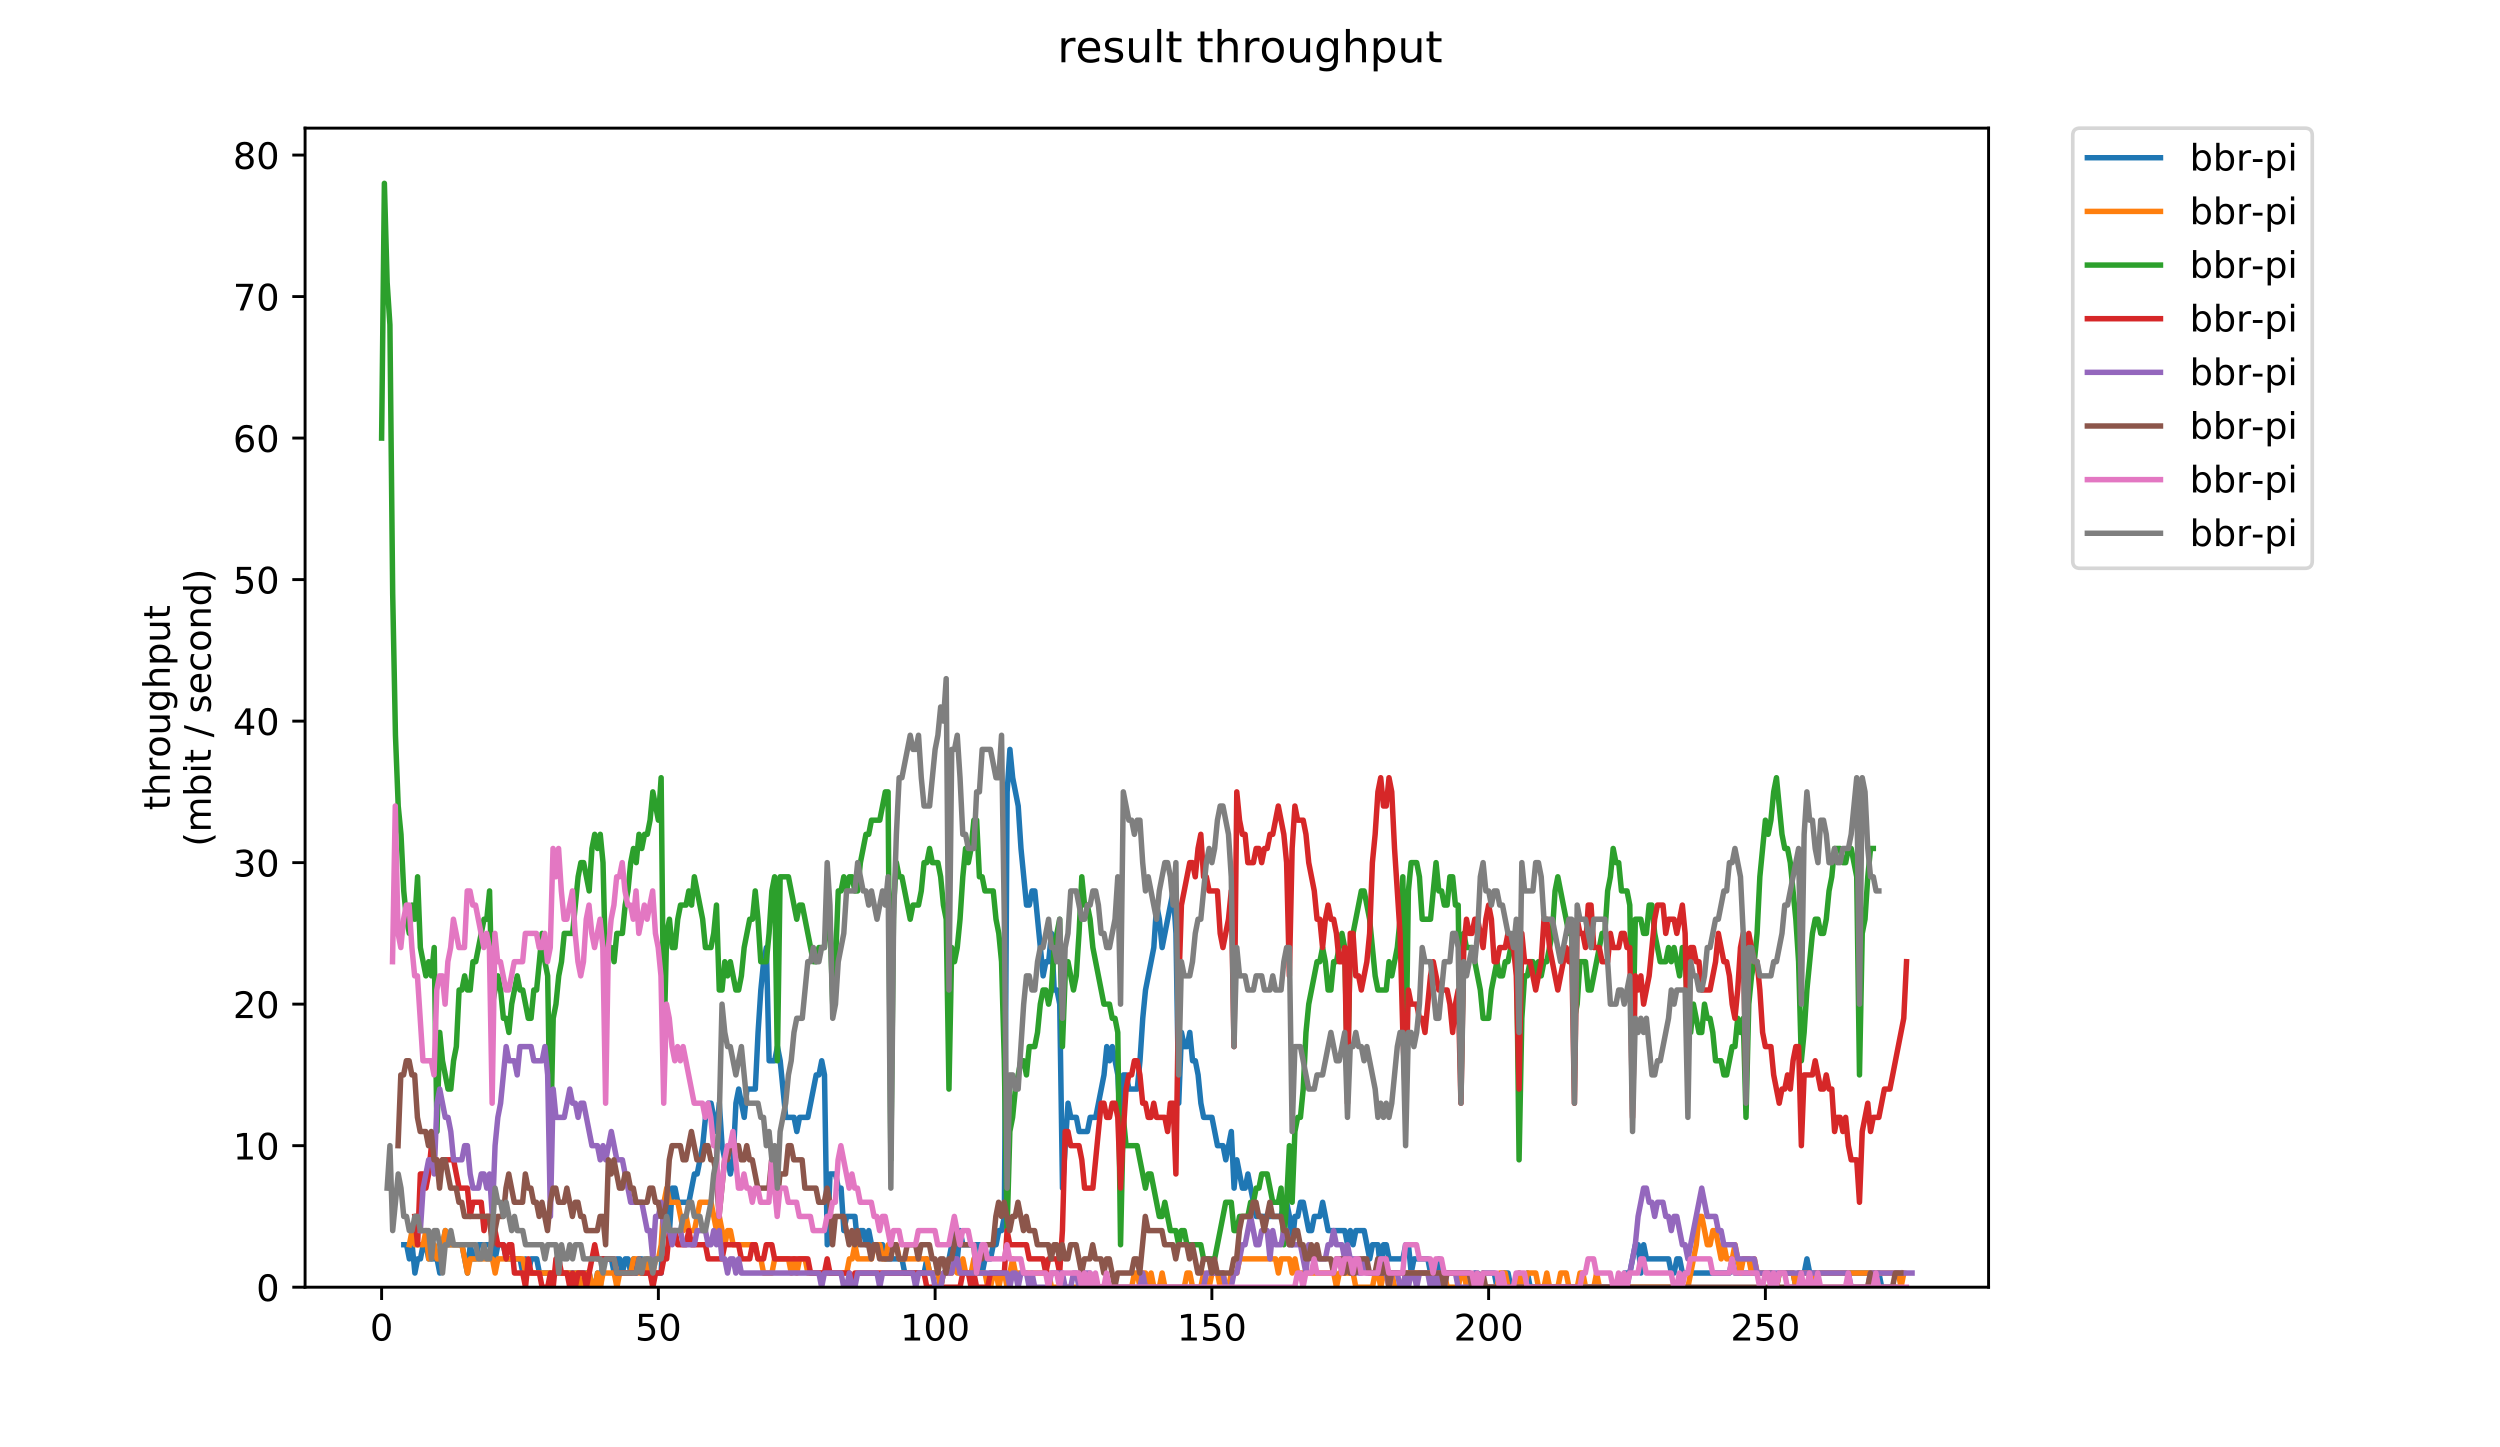 <?xml version="1.0" encoding="utf-8" standalone="no"?>
<!DOCTYPE svg PUBLIC "-//W3C//DTD SVG 1.1//EN"
  "http://www.w3.org/Graphics/SVG/1.1/DTD/svg11.dtd">
<!-- Created with matplotlib (https://matplotlib.org/) -->
<svg height="396pt" version="1.1" viewBox="0 0 684 396" width="684pt" xmlns="http://www.w3.org/2000/svg" xmlns:xlink="http://www.w3.org/1999/xlink">
 <defs>
  <style type="text/css">
*{stroke-linecap:butt;stroke-linejoin:round;}
  </style>
 </defs>
 <g id="figure_1">
  <g id="patch_1">
   <path d="M 0 396 
L 684 396 
L 684 0 
L 0 0 
z
" style="fill:#ffffff;"/>
  </g>
  <g id="axes_1">
   <g id="patch_2">
    <path d="M 83.472 352.174 
L 544.074 352.174 
L 544.074 35.062 
L 83.472 35.062 
z
" style="fill:#ffffff;"/>
   </g>
   <g id="matplotlib.axis_1">
    <g id="xtick_1">
     <g id="line2d_1">
      <defs>
       <path d="M 0 0 
L 0 3.5 
" id="m0d30b3c267" style="stroke:#000000;stroke-width:0.8;"/>
      </defs>
      <g>
       <use style="stroke:#000000;stroke-width:0.8;" x="104.409" xlink:href="#m0d30b3c267" y="352.174"/>
      </g>
     </g>
     <g id="text_1">
      <!-- 0 -->
      <defs>
       <path d="M 31.781 66.406 
Q 24.172 66.406 20.328 58.906 
Q 16.5 51.422 16.5 36.375 
Q 16.5 21.391 20.328 13.891 
Q 24.172 6.391 31.781 6.391 
Q 39.453 6.391 43.281 13.891 
Q 47.125 21.391 47.125 36.375 
Q 47.125 51.422 43.281 58.906 
Q 39.453 66.406 31.781 66.406 
z
M 31.781 74.219 
Q 44.047 74.219 50.516 64.516 
Q 56.984 54.828 56.984 36.375 
Q 56.984 17.969 50.516 8.266 
Q 44.047 -1.422 31.781 -1.422 
Q 19.531 -1.422 13.062 8.266 
Q 6.594 17.969 6.594 36.375 
Q 6.594 54.828 13.062 64.516 
Q 19.531 74.219 31.781 74.219 
z
" id="DejaVuSans-48"/>
      </defs>
      <g transform="translate(101.228 366.773)scale(0.1 -0.1)">
       <use xlink:href="#DejaVuSans-48"/>
      </g>
     </g>
    </g>
    <g id="xtick_2">
     <g id="line2d_2">
      <g>
       <use style="stroke:#000000;stroke-width:0.8;" x="180.129" xlink:href="#m0d30b3c267" y="352.174"/>
      </g>
     </g>
     <g id="text_2">
      <!-- 50 -->
      <defs>
       <path d="M 10.797 72.906 
L 49.516 72.906 
L 49.516 64.594 
L 19.828 64.594 
L 19.828 46.734 
Q 21.969 47.469 24.109 47.828 
Q 26.266 48.188 28.422 48.188 
Q 40.625 48.188 47.75 41.5 
Q 54.891 34.812 54.891 23.391 
Q 54.891 11.625 47.562 5.094 
Q 40.234 -1.422 26.906 -1.422 
Q 22.312 -1.422 17.547 -0.641 
Q 12.797 0.141 7.719 1.703 
L 7.719 11.625 
Q 12.109 9.234 16.797 8.062 
Q 21.484 6.891 26.703 6.891 
Q 35.156 6.891 40.078 11.328 
Q 45.016 15.766 45.016 23.391 
Q 45.016 31 40.078 35.438 
Q 35.156 39.891 26.703 39.891 
Q 22.75 39.891 18.812 39.016 
Q 14.891 38.141 10.797 36.281 
z
" id="DejaVuSans-53"/>
      </defs>
      <g transform="translate(173.766 366.773)scale(0.1 -0.1)">
       <use xlink:href="#DejaVuSans-53"/>
       <use x="63.623" xlink:href="#DejaVuSans-48"/>
      </g>
     </g>
    </g>
    <g id="xtick_3">
     <g id="line2d_3">
      <g>
       <use style="stroke:#000000;stroke-width:0.8;" x="255.849" xlink:href="#m0d30b3c267" y="352.174"/>
      </g>
     </g>
     <g id="text_3">
      <!-- 100 -->
      <defs>
       <path d="M 12.406 8.297 
L 28.516 8.297 
L 28.516 63.922 
L 10.984 60.406 
L 10.984 69.391 
L 28.422 72.906 
L 38.281 72.906 
L 38.281 8.297 
L 54.391 8.297 
L 54.391 0 
L 12.406 0 
z
" id="DejaVuSans-49"/>
      </defs>
      <g transform="translate(246.305 366.773)scale(0.1 -0.1)">
       <use xlink:href="#DejaVuSans-49"/>
       <use x="63.623" xlink:href="#DejaVuSans-48"/>
       <use x="127.246" xlink:href="#DejaVuSans-48"/>
      </g>
     </g>
    </g>
    <g id="xtick_4">
     <g id="line2d_4">
      <g>
       <use style="stroke:#000000;stroke-width:0.8;" x="331.569" xlink:href="#m0d30b3c267" y="352.174"/>
      </g>
     </g>
     <g id="text_4">
      <!-- 150 -->
      <g transform="translate(322.025 366.773)scale(0.1 -0.1)">
       <use xlink:href="#DejaVuSans-49"/>
       <use x="63.623" xlink:href="#DejaVuSans-53"/>
       <use x="127.246" xlink:href="#DejaVuSans-48"/>
      </g>
     </g>
    </g>
    <g id="xtick_5">
     <g id="line2d_5">
      <g>
       <use style="stroke:#000000;stroke-width:0.8;" x="407.289" xlink:href="#m0d30b3c267" y="352.174"/>
      </g>
     </g>
     <g id="text_5">
      <!-- 200 -->
      <defs>
       <path d="M 19.188 8.297 
L 53.609 8.297 
L 53.609 0 
L 7.328 0 
L 7.328 8.297 
Q 12.938 14.109 22.625 23.891 
Q 32.328 33.688 34.812 36.531 
Q 39.547 41.844 41.422 45.531 
Q 43.312 49.219 43.312 52.781 
Q 43.312 58.594 39.234 62.25 
Q 35.156 65.922 28.609 65.922 
Q 23.969 65.922 18.812 64.312 
Q 13.672 62.703 7.812 59.422 
L 7.812 69.391 
Q 13.766 71.781 18.938 73 
Q 24.125 74.219 28.422 74.219 
Q 39.75 74.219 46.484 68.547 
Q 53.219 62.891 53.219 53.422 
Q 53.219 48.922 51.531 44.891 
Q 49.859 40.875 45.406 35.406 
Q 44.188 33.984 37.641 27.219 
Q 31.109 20.453 19.188 8.297 
z
" id="DejaVuSans-50"/>
      </defs>
      <g transform="translate(397.745 366.773)scale(0.1 -0.1)">
       <use xlink:href="#DejaVuSans-50"/>
       <use x="63.623" xlink:href="#DejaVuSans-48"/>
       <use x="127.246" xlink:href="#DejaVuSans-48"/>
      </g>
     </g>
    </g>
    <g id="xtick_6">
     <g id="line2d_6">
      <g>
       <use style="stroke:#000000;stroke-width:0.8;" x="483.009" xlink:href="#m0d30b3c267" y="352.174"/>
      </g>
     </g>
     <g id="text_6">
      <!-- 250 -->
      <g transform="translate(473.465 366.773)scale(0.1 -0.1)">
       <use xlink:href="#DejaVuSans-50"/>
       <use x="63.623" xlink:href="#DejaVuSans-53"/>
       <use x="127.246" xlink:href="#DejaVuSans-48"/>
      </g>
     </g>
    </g>
   </g>
   <g id="matplotlib.axis_2">
    <g id="ytick_1">
     <g id="line2d_7">
      <defs>
       <path d="M 0 0 
L -3.5 0 
" id="mffbb3d68cc" style="stroke:#000000;stroke-width:0.8;"/>
      </defs>
      <g>
       <use style="stroke:#000000;stroke-width:0.8;" x="83.472" xlink:href="#mffbb3d68cc" y="352.174"/>
      </g>
     </g>
     <g id="text_7">
      <!-- 0 -->
      <g transform="translate(70.11 355.973)scale(0.1 -0.1)">
       <use xlink:href="#DejaVuSans-48"/>
      </g>
     </g>
    </g>
    <g id="ytick_2">
     <g id="line2d_8">
      <g>
       <use style="stroke:#000000;stroke-width:0.8;" x="83.472" xlink:href="#mffbb3d68cc" y="313.455"/>
      </g>
     </g>
     <g id="text_8">
      <!-- 10 -->
      <g transform="translate(63.747 317.254)scale(0.1 -0.1)">
       <use xlink:href="#DejaVuSans-49"/>
       <use x="63.623" xlink:href="#DejaVuSans-48"/>
      </g>
     </g>
    </g>
    <g id="ytick_3">
     <g id="line2d_9">
      <g>
       <use style="stroke:#000000;stroke-width:0.8;" x="83.472" xlink:href="#mffbb3d68cc" y="274.735"/>
      </g>
     </g>
     <g id="text_9">
      <!-- 20 -->
      <g transform="translate(63.747 278.535)scale(0.1 -0.1)">
       <use xlink:href="#DejaVuSans-50"/>
       <use x="63.623" xlink:href="#DejaVuSans-48"/>
      </g>
     </g>
    </g>
    <g id="ytick_4">
     <g id="line2d_10">
      <g>
       <use style="stroke:#000000;stroke-width:0.8;" x="83.472" xlink:href="#mffbb3d68cc" y="236.016"/>
      </g>
     </g>
     <g id="text_10">
      <!-- 30 -->
      <defs>
       <path d="M 40.578 39.312 
Q 47.656 37.797 51.625 33 
Q 55.609 28.219 55.609 21.188 
Q 55.609 10.406 48.188 4.484 
Q 40.766 -1.422 27.094 -1.422 
Q 22.516 -1.422 17.656 -0.516 
Q 12.797 0.391 7.625 2.203 
L 7.625 11.719 
Q 11.719 9.328 16.594 8.109 
Q 21.484 6.891 26.812 6.891 
Q 36.078 6.891 40.938 10.547 
Q 45.797 14.203 45.797 21.188 
Q 45.797 27.641 41.281 31.266 
Q 36.766 34.906 28.719 34.906 
L 20.219 34.906 
L 20.219 43.016 
L 29.109 43.016 
Q 36.375 43.016 40.234 45.922 
Q 44.094 48.828 44.094 54.297 
Q 44.094 59.906 40.109 62.906 
Q 36.141 65.922 28.719 65.922 
Q 24.656 65.922 20.016 65.031 
Q 15.375 64.156 9.812 62.312 
L 9.812 71.094 
Q 15.438 72.656 20.344 73.438 
Q 25.25 74.219 29.594 74.219 
Q 40.828 74.219 47.359 69.109 
Q 53.906 64.016 53.906 55.328 
Q 53.906 49.266 50.438 45.094 
Q 46.969 40.922 40.578 39.312 
z
" id="DejaVuSans-51"/>
      </defs>
      <g transform="translate(63.747 239.815)scale(0.1 -0.1)">
       <use xlink:href="#DejaVuSans-51"/>
       <use x="63.623" xlink:href="#DejaVuSans-48"/>
      </g>
     </g>
    </g>
    <g id="ytick_5">
     <g id="line2d_11">
      <g>
       <use style="stroke:#000000;stroke-width:0.8;" x="83.472" xlink:href="#mffbb3d68cc" y="197.297"/>
      </g>
     </g>
     <g id="text_11">
      <!-- 40 -->
      <defs>
       <path d="M 37.797 64.312 
L 12.891 25.391 
L 37.797 25.391 
z
M 35.203 72.906 
L 47.609 72.906 
L 47.609 25.391 
L 58.016 25.391 
L 58.016 17.188 
L 47.609 17.188 
L 47.609 0 
L 37.797 0 
L 37.797 17.188 
L 4.891 17.188 
L 4.891 26.703 
z
" id="DejaVuSans-52"/>
      </defs>
      <g transform="translate(63.747 201.096)scale(0.1 -0.1)">
       <use xlink:href="#DejaVuSans-52"/>
       <use x="63.623" xlink:href="#DejaVuSans-48"/>
      </g>
     </g>
    </g>
    <g id="ytick_6">
     <g id="line2d_12">
      <g>
       <use style="stroke:#000000;stroke-width:0.8;" x="83.472" xlink:href="#mffbb3d68cc" y="158.577"/>
      </g>
     </g>
     <g id="text_12">
      <!-- 50 -->
      <g transform="translate(63.747 162.377)scale(0.1 -0.1)">
       <use xlink:href="#DejaVuSans-53"/>
       <use x="63.623" xlink:href="#DejaVuSans-48"/>
      </g>
     </g>
    </g>
    <g id="ytick_7">
     <g id="line2d_13">
      <g>
       <use style="stroke:#000000;stroke-width:0.8;" x="83.472" xlink:href="#mffbb3d68cc" y="119.858"/>
      </g>
     </g>
     <g id="text_13">
      <!-- 60 -->
      <defs>
       <path d="M 33.016 40.375 
Q 26.375 40.375 22.484 35.828 
Q 18.609 31.297 18.609 23.391 
Q 18.609 15.531 22.484 10.953 
Q 26.375 6.391 33.016 6.391 
Q 39.656 6.391 43.531 10.953 
Q 47.406 15.531 47.406 23.391 
Q 47.406 31.297 43.531 35.828 
Q 39.656 40.375 33.016 40.375 
z
M 52.594 71.297 
L 52.594 62.312 
Q 48.875 64.062 45.094 64.984 
Q 41.312 65.922 37.594 65.922 
Q 27.828 65.922 22.672 59.328 
Q 17.531 52.734 16.797 39.406 
Q 19.672 43.656 24.016 45.922 
Q 28.375 48.188 33.594 48.188 
Q 44.578 48.188 50.953 41.516 
Q 57.328 34.859 57.328 23.391 
Q 57.328 12.156 50.688 5.359 
Q 44.047 -1.422 33.016 -1.422 
Q 20.359 -1.422 13.672 8.266 
Q 6.984 17.969 6.984 36.375 
Q 6.984 53.656 15.188 63.938 
Q 23.391 74.219 37.203 74.219 
Q 40.922 74.219 44.703 73.484 
Q 48.484 72.75 52.594 71.297 
z
" id="DejaVuSans-54"/>
      </defs>
      <g transform="translate(63.747 123.657)scale(0.1 -0.1)">
       <use xlink:href="#DejaVuSans-54"/>
       <use x="63.623" xlink:href="#DejaVuSans-48"/>
      </g>
     </g>
    </g>
    <g id="ytick_8">
     <g id="line2d_14">
      <g>
       <use style="stroke:#000000;stroke-width:0.8;" x="83.472" xlink:href="#mffbb3d68cc" y="81.139"/>
      </g>
     </g>
     <g id="text_14">
      <!-- 70 -->
      <defs>
       <path d="M 8.203 72.906 
L 55.078 72.906 
L 55.078 68.703 
L 28.609 0 
L 18.312 0 
L 43.219 64.594 
L 8.203 64.594 
z
" id="DejaVuSans-55"/>
      </defs>
      <g transform="translate(63.747 84.938)scale(0.1 -0.1)">
       <use xlink:href="#DejaVuSans-55"/>
       <use x="63.623" xlink:href="#DejaVuSans-48"/>
      </g>
     </g>
    </g>
    <g id="ytick_9">
     <g id="line2d_15">
      <g>
       <use style="stroke:#000000;stroke-width:0.8;" x="83.472" xlink:href="#mffbb3d68cc" y="42.419"/>
      </g>
     </g>
     <g id="text_15">
      <!-- 80 -->
      <defs>
       <path d="M 31.781 34.625 
Q 24.75 34.625 20.719 30.859 
Q 16.703 27.094 16.703 20.516 
Q 16.703 13.922 20.719 10.156 
Q 24.75 6.391 31.781 6.391 
Q 38.812 6.391 42.859 10.172 
Q 46.922 13.969 46.922 20.516 
Q 46.922 27.094 42.891 30.859 
Q 38.875 34.625 31.781 34.625 
z
M 21.922 38.812 
Q 15.578 40.375 12.031 44.719 
Q 8.5 49.078 8.5 55.328 
Q 8.5 64.062 14.719 69.141 
Q 20.953 74.219 31.781 74.219 
Q 42.672 74.219 48.875 69.141 
Q 55.078 64.062 55.078 55.328 
Q 55.078 49.078 51.531 44.719 
Q 48 40.375 41.703 38.812 
Q 48.828 37.156 52.797 32.312 
Q 56.781 27.484 56.781 20.516 
Q 56.781 9.906 50.312 4.234 
Q 43.844 -1.422 31.781 -1.422 
Q 19.734 -1.422 13.25 4.234 
Q 6.781 9.906 6.781 20.516 
Q 6.781 27.484 10.781 32.312 
Q 14.797 37.156 21.922 38.812 
z
M 18.312 54.391 
Q 18.312 48.734 21.844 45.562 
Q 25.391 42.391 31.781 42.391 
Q 38.141 42.391 41.719 45.562 
Q 45.312 48.734 45.312 54.391 
Q 45.312 60.062 41.719 63.234 
Q 38.141 66.406 31.781 66.406 
Q 25.391 66.406 21.844 63.234 
Q 18.312 60.062 18.312 54.391 
z
" id="DejaVuSans-56"/>
      </defs>
      <g transform="translate(63.747 46.218)scale(0.1 -0.1)">
       <use xlink:href="#DejaVuSans-56"/>
       <use x="63.623" xlink:href="#DejaVuSans-48"/>
      </g>
     </g>
    </g>
    <g id="text_16">
     <!-- throughput -->
     <defs>
      <path d="M 18.312 70.219 
L 18.312 54.688 
L 36.812 54.688 
L 36.812 47.703 
L 18.312 47.703 
L 18.312 18.016 
Q 18.312 11.328 20.141 9.422 
Q 21.969 7.516 27.594 7.516 
L 36.812 7.516 
L 36.812 0 
L 27.594 0 
Q 17.188 0 13.234 3.875 
Q 9.281 7.766 9.281 18.016 
L 9.281 47.703 
L 2.688 47.703 
L 2.688 54.688 
L 9.281 54.688 
L 9.281 70.219 
z
" id="DejaVuSans-116"/>
      <path d="M 54.891 33.016 
L 54.891 0 
L 45.906 0 
L 45.906 32.719 
Q 45.906 40.484 42.875 44.328 
Q 39.844 48.188 33.797 48.188 
Q 26.516 48.188 22.312 43.547 
Q 18.109 38.922 18.109 30.906 
L 18.109 0 
L 9.078 0 
L 9.078 75.984 
L 18.109 75.984 
L 18.109 46.188 
Q 21.344 51.125 25.703 53.562 
Q 30.078 56 35.797 56 
Q 45.219 56 50.047 50.172 
Q 54.891 44.344 54.891 33.016 
z
" id="DejaVuSans-104"/>
      <path d="M 41.109 46.297 
Q 39.594 47.172 37.812 47.578 
Q 36.031 48 33.891 48 
Q 26.266 48 22.188 43.047 
Q 18.109 38.094 18.109 28.812 
L 18.109 0 
L 9.078 0 
L 9.078 54.688 
L 18.109 54.688 
L 18.109 46.188 
Q 20.953 51.172 25.484 53.578 
Q 30.031 56 36.531 56 
Q 37.453 56 38.578 55.875 
Q 39.703 55.766 41.062 55.516 
z
" id="DejaVuSans-114"/>
      <path d="M 30.609 48.391 
Q 23.391 48.391 19.188 42.75 
Q 14.984 37.109 14.984 27.297 
Q 14.984 17.484 19.156 11.844 
Q 23.344 6.203 30.609 6.203 
Q 37.797 6.203 41.984 11.859 
Q 46.188 17.531 46.188 27.297 
Q 46.188 37.016 41.984 42.703 
Q 37.797 48.391 30.609 48.391 
z
M 30.609 56 
Q 42.328 56 49.016 48.375 
Q 55.719 40.766 55.719 27.297 
Q 55.719 13.875 49.016 6.219 
Q 42.328 -1.422 30.609 -1.422 
Q 18.844 -1.422 12.172 6.219 
Q 5.516 13.875 5.516 27.297 
Q 5.516 40.766 12.172 48.375 
Q 18.844 56 30.609 56 
z
" id="DejaVuSans-111"/>
      <path d="M 8.5 21.578 
L 8.5 54.688 
L 17.484 54.688 
L 17.484 21.922 
Q 17.484 14.156 20.5 10.266 
Q 23.531 6.391 29.594 6.391 
Q 36.859 6.391 41.078 11.031 
Q 45.312 15.672 45.312 23.688 
L 45.312 54.688 
L 54.297 54.688 
L 54.297 0 
L 45.312 0 
L 45.312 8.406 
Q 42.047 3.422 37.719 1 
Q 33.406 -1.422 27.688 -1.422 
Q 18.266 -1.422 13.375 4.438 
Q 8.5 10.297 8.5 21.578 
z
M 31.109 56 
z
" id="DejaVuSans-117"/>
      <path d="M 45.406 27.984 
Q 45.406 37.75 41.375 43.109 
Q 37.359 48.484 30.078 48.484 
Q 22.859 48.484 18.828 43.109 
Q 14.797 37.75 14.797 27.984 
Q 14.797 18.266 18.828 12.891 
Q 22.859 7.516 30.078 7.516 
Q 37.359 7.516 41.375 12.891 
Q 45.406 18.266 45.406 27.984 
z
M 54.391 6.781 
Q 54.391 -7.172 48.188 -13.984 
Q 42 -20.797 29.203 -20.797 
Q 24.469 -20.797 20.266 -20.094 
Q 16.062 -19.391 12.109 -17.922 
L 12.109 -9.188 
Q 16.062 -11.328 19.922 -12.344 
Q 23.781 -13.375 27.781 -13.375 
Q 36.625 -13.375 41.016 -8.766 
Q 45.406 -4.156 45.406 5.172 
L 45.406 9.625 
Q 42.625 4.781 38.281 2.391 
Q 33.938 0 27.875 0 
Q 17.828 0 11.672 7.656 
Q 5.516 15.328 5.516 27.984 
Q 5.516 40.672 11.672 48.328 
Q 17.828 56 27.875 56 
Q 33.938 56 38.281 53.609 
Q 42.625 51.219 45.406 46.391 
L 45.406 54.688 
L 54.391 54.688 
z
" id="DejaVuSans-103"/>
      <path d="M 18.109 8.203 
L 18.109 -20.797 
L 9.078 -20.797 
L 9.078 54.688 
L 18.109 54.688 
L 18.109 46.391 
Q 20.953 51.266 25.266 53.625 
Q 29.594 56 35.594 56 
Q 45.562 56 51.781 48.094 
Q 58.016 40.188 58.016 27.297 
Q 58.016 14.406 51.781 6.484 
Q 45.562 -1.422 35.594 -1.422 
Q 29.594 -1.422 25.266 0.953 
Q 20.953 3.328 18.109 8.203 
z
M 48.688 27.297 
Q 48.688 37.203 44.609 42.844 
Q 40.531 48.484 33.406 48.484 
Q 26.266 48.484 22.188 42.844 
Q 18.109 37.203 18.109 27.297 
Q 18.109 17.391 22.188 11.75 
Q 26.266 6.109 33.406 6.109 
Q 40.531 6.109 44.609 11.75 
Q 48.688 17.391 48.688 27.297 
z
" id="DejaVuSans-112"/>
     </defs>
     <g transform="translate(46.47 221.675)rotate(-90)scale(0.1 -0.1)">
      <use xlink:href="#DejaVuSans-116"/>
      <use x="39.209" xlink:href="#DejaVuSans-104"/>
      <use x="102.588" xlink:href="#DejaVuSans-114"/>
      <use x="143.67" xlink:href="#DejaVuSans-111"/>
      <use x="204.852" xlink:href="#DejaVuSans-117"/>
      <use x="268.23" xlink:href="#DejaVuSans-103"/>
      <use x="331.707" xlink:href="#DejaVuSans-104"/>
      <use x="395.086" xlink:href="#DejaVuSans-112"/>
      <use x="458.562" xlink:href="#DejaVuSans-117"/>
      <use x="521.941" xlink:href="#DejaVuSans-116"/>
     </g>
     <!-- (mbit / second) -->
     <defs>
      <path d="M 31 75.875 
Q 24.469 64.656 21.281 53.656 
Q 18.109 42.672 18.109 31.391 
Q 18.109 20.125 21.312 9.062 
Q 24.516 -2 31 -13.188 
L 23.188 -13.188 
Q 15.875 -1.703 12.234 9.375 
Q 8.594 20.453 8.594 31.391 
Q 8.594 42.281 12.203 53.312 
Q 15.828 64.359 23.188 75.875 
z
" id="DejaVuSans-40"/>
      <path d="M 52 44.188 
Q 55.375 50.25 60.062 53.125 
Q 64.75 56 71.094 56 
Q 79.641 56 84.281 50.016 
Q 88.922 44.047 88.922 33.016 
L 88.922 0 
L 79.891 0 
L 79.891 32.719 
Q 79.891 40.578 77.094 44.375 
Q 74.312 48.188 68.609 48.188 
Q 61.625 48.188 57.562 43.547 
Q 53.516 38.922 53.516 30.906 
L 53.516 0 
L 44.484 0 
L 44.484 32.719 
Q 44.484 40.625 41.703 44.406 
Q 38.922 48.188 33.109 48.188 
Q 26.219 48.188 22.156 43.531 
Q 18.109 38.875 18.109 30.906 
L 18.109 0 
L 9.078 0 
L 9.078 54.688 
L 18.109 54.688 
L 18.109 46.188 
Q 21.188 51.219 25.484 53.609 
Q 29.781 56 35.688 56 
Q 41.656 56 45.828 52.969 
Q 50 49.953 52 44.188 
z
" id="DejaVuSans-109"/>
      <path d="M 48.688 27.297 
Q 48.688 37.203 44.609 42.844 
Q 40.531 48.484 33.406 48.484 
Q 26.266 48.484 22.188 42.844 
Q 18.109 37.203 18.109 27.297 
Q 18.109 17.391 22.188 11.75 
Q 26.266 6.109 33.406 6.109 
Q 40.531 6.109 44.609 11.75 
Q 48.688 17.391 48.688 27.297 
z
M 18.109 46.391 
Q 20.953 51.266 25.266 53.625 
Q 29.594 56 35.594 56 
Q 45.562 56 51.781 48.094 
Q 58.016 40.188 58.016 27.297 
Q 58.016 14.406 51.781 6.484 
Q 45.562 -1.422 35.594 -1.422 
Q 29.594 -1.422 25.266 0.953 
Q 20.953 3.328 18.109 8.203 
L 18.109 0 
L 9.078 0 
L 9.078 75.984 
L 18.109 75.984 
z
" id="DejaVuSans-98"/>
      <path d="M 9.422 54.688 
L 18.406 54.688 
L 18.406 0 
L 9.422 0 
z
M 9.422 75.984 
L 18.406 75.984 
L 18.406 64.594 
L 9.422 64.594 
z
" id="DejaVuSans-105"/>
      <path id="DejaVuSans-32"/>
      <path d="M 25.391 72.906 
L 33.688 72.906 
L 8.297 -9.281 
L 0 -9.281 
z
" id="DejaVuSans-47"/>
      <path d="M 44.281 53.078 
L 44.281 44.578 
Q 40.484 46.531 36.375 47.5 
Q 32.281 48.484 27.875 48.484 
Q 21.188 48.484 17.844 46.438 
Q 14.5 44.391 14.5 40.281 
Q 14.5 37.156 16.891 35.375 
Q 19.281 33.594 26.516 31.984 
L 29.594 31.297 
Q 39.156 29.25 43.188 25.516 
Q 47.219 21.781 47.219 15.094 
Q 47.219 7.469 41.188 3.016 
Q 35.156 -1.422 24.609 -1.422 
Q 20.219 -1.422 15.453 -0.562 
Q 10.688 0.297 5.422 2 
L 5.422 11.281 
Q 10.406 8.688 15.234 7.391 
Q 20.062 6.109 24.812 6.109 
Q 31.156 6.109 34.562 8.281 
Q 37.984 10.453 37.984 14.406 
Q 37.984 18.062 35.516 20.016 
Q 33.062 21.969 24.703 23.781 
L 21.578 24.516 
Q 13.234 26.266 9.516 29.906 
Q 5.812 33.547 5.812 39.891 
Q 5.812 47.609 11.281 51.797 
Q 16.75 56 26.812 56 
Q 31.781 56 36.172 55.266 
Q 40.578 54.547 44.281 53.078 
z
" id="DejaVuSans-115"/>
      <path d="M 56.203 29.594 
L 56.203 25.203 
L 14.891 25.203 
Q 15.484 15.922 20.484 11.062 
Q 25.484 6.203 34.422 6.203 
Q 39.594 6.203 44.453 7.469 
Q 49.312 8.734 54.109 11.281 
L 54.109 2.781 
Q 49.266 0.734 44.188 -0.344 
Q 39.109 -1.422 33.891 -1.422 
Q 20.797 -1.422 13.156 6.188 
Q 5.516 13.812 5.516 26.812 
Q 5.516 40.234 12.766 48.109 
Q 20.016 56 32.328 56 
Q 43.359 56 49.781 48.891 
Q 56.203 41.797 56.203 29.594 
z
M 47.219 32.234 
Q 47.125 39.594 43.094 43.984 
Q 39.062 48.391 32.422 48.391 
Q 24.906 48.391 20.391 44.141 
Q 15.875 39.891 15.188 32.172 
z
" id="DejaVuSans-101"/>
      <path d="M 48.781 52.594 
L 48.781 44.188 
Q 44.969 46.297 41.141 47.344 
Q 37.312 48.391 33.406 48.391 
Q 24.656 48.391 19.812 42.844 
Q 14.984 37.312 14.984 27.297 
Q 14.984 17.281 19.812 11.734 
Q 24.656 6.203 33.406 6.203 
Q 37.312 6.203 41.141 7.25 
Q 44.969 8.297 48.781 10.406 
L 48.781 2.094 
Q 45.016 0.344 40.984 -0.531 
Q 36.969 -1.422 32.422 -1.422 
Q 20.062 -1.422 12.781 6.344 
Q 5.516 14.109 5.516 27.297 
Q 5.516 40.672 12.859 48.328 
Q 20.219 56 33.016 56 
Q 37.156 56 41.109 55.141 
Q 45.062 54.297 48.781 52.594 
z
" id="DejaVuSans-99"/>
      <path d="M 54.891 33.016 
L 54.891 0 
L 45.906 0 
L 45.906 32.719 
Q 45.906 40.484 42.875 44.328 
Q 39.844 48.188 33.797 48.188 
Q 26.516 48.188 22.312 43.547 
Q 18.109 38.922 18.109 30.906 
L 18.109 0 
L 9.078 0 
L 9.078 54.688 
L 18.109 54.688 
L 18.109 46.188 
Q 21.344 51.125 25.703 53.562 
Q 30.078 56 35.797 56 
Q 45.219 56 50.047 50.172 
Q 54.891 44.344 54.891 33.016 
z
" id="DejaVuSans-110"/>
      <path d="M 45.406 46.391 
L 45.406 75.984 
L 54.391 75.984 
L 54.391 0 
L 45.406 0 
L 45.406 8.203 
Q 42.578 3.328 38.25 0.953 
Q 33.938 -1.422 27.875 -1.422 
Q 17.969 -1.422 11.734 6.484 
Q 5.516 14.406 5.516 27.297 
Q 5.516 40.188 11.734 48.094 
Q 17.969 56 27.875 56 
Q 33.938 56 38.25 53.625 
Q 42.578 51.266 45.406 46.391 
z
M 14.797 27.297 
Q 14.797 17.391 18.875 11.75 
Q 22.953 6.109 30.078 6.109 
Q 37.203 6.109 41.297 11.75 
Q 45.406 17.391 45.406 27.297 
Q 45.406 37.203 41.297 42.844 
Q 37.203 48.484 30.078 48.484 
Q 22.953 48.484 18.875 42.844 
Q 14.797 37.203 14.797 27.297 
z
" id="DejaVuSans-100"/>
      <path d="M 8.016 75.875 
L 15.828 75.875 
Q 23.141 64.359 26.781 53.312 
Q 30.422 42.281 30.422 31.391 
Q 30.422 20.453 26.781 9.375 
Q 23.141 -1.703 15.828 -13.188 
L 8.016 -13.188 
Q 14.5 -2 17.703 9.062 
Q 20.906 20.125 20.906 31.391 
Q 20.906 42.672 17.703 53.656 
Q 14.5 64.656 8.016 75.875 
z
" id="DejaVuSans-41"/>
     </defs>
     <g transform="translate(57.668 231.609)rotate(-90)scale(0.1 -0.1)">
      <use xlink:href="#DejaVuSans-40"/>
      <use x="39.014" xlink:href="#DejaVuSans-109"/>
      <use x="136.426" xlink:href="#DejaVuSans-98"/>
      <use x="199.902" xlink:href="#DejaVuSans-105"/>
      <use x="227.686" xlink:href="#DejaVuSans-116"/>
      <use x="266.895" xlink:href="#DejaVuSans-32"/>
      <use x="298.682" xlink:href="#DejaVuSans-47"/>
      <use x="332.373" xlink:href="#DejaVuSans-32"/>
      <use x="364.16" xlink:href="#DejaVuSans-115"/>
      <use x="416.26" xlink:href="#DejaVuSans-101"/>
      <use x="477.783" xlink:href="#DejaVuSans-99"/>
      <use x="532.764" xlink:href="#DejaVuSans-111"/>
      <use x="593.945" xlink:href="#DejaVuSans-110"/>
      <use x="657.324" xlink:href="#DejaVuSans-100"/>
      <use x="720.801" xlink:href="#DejaVuSans-41"/>
     </g>
    </g>
   </g>
   <g id="line2d_16">
    <path clip-path="url(#p3429ad3ef9)" d="M 110.485 340.558 
L 111.242 340.558 
L 111.999 344.43 
L 112.756 340.558 
L 113.513 348.302 
L 114.271 344.43 
L 115.028 344.43 
L 115.785 340.558 
L 116.542 340.558 
L 117.299 344.43 
L 119.571 344.43 
L 120.328 348.302 
L 121.085 340.558 
L 121.843 336.686 
L 122.6 340.558 
L 126.386 340.558 
L 127.9 348.302 
L 128.657 340.558 
L 129.415 344.43 
L 130.172 344.43 
L 130.929 340.558 
L 134.715 340.558 
L 135.472 344.43 
L 136.229 340.558 
L 137.744 340.558 
L 138.501 344.43 
L 142.287 344.43 
L 143.044 348.302 
L 143.801 344.43 
L 144.559 348.302 
L 145.316 344.43 
L 146.83 344.43 
L 147.587 348.302 
L 161.217 348.302 
L 161.974 352.174 
L 162.731 352.174 
L 163.489 348.302 
L 164.246 352.174 
L 165.003 344.43 
L 167.275 344.43 
L 168.032 348.302 
L 168.789 344.43 
L 169.546 344.43 
L 170.303 348.302 
L 171.061 344.43 
L 171.818 344.43 
L 172.575 348.302 
L 173.332 344.43 
L 174.089 348.302 
L 174.847 344.43 
L 175.604 344.43 
L 176.361 348.302 
L 180.904 348.302 
L 181.661 328.943 
L 182.419 328.943 
L 183.176 336.686 
L 183.933 325.071 
L 184.69 325.071 
L 185.447 328.943 
L 188.476 328.943 
L 189.991 321.199 
L 190.748 321.199 
L 192.262 313.455 
L 193.019 305.711 
L 193.777 301.839 
L 194.534 301.839 
L 196.048 309.583 
L 196.805 301.839 
L 197.563 313.455 
L 198.32 317.327 
L 199.077 317.327 
L 199.834 321.199 
L 200.591 317.327 
L 201.349 301.839 
L 202.106 297.967 
L 203.62 305.711 
L 204.377 297.967 
L 206.649 297.967 
L 207.406 282.479 
L 208.163 270.863 
L 208.921 263.12 
L 209.678 259.248 
L 210.435 290.223 
L 211.949 290.223 
L 212.707 286.351 
L 213.464 290.223 
L 214.978 305.711 
L 217.25 305.711 
L 218.007 309.583 
L 218.764 305.711 
L 221.036 305.711 
L 223.307 294.095 
L 224.065 294.095 
L 224.822 290.223 
L 225.579 294.095 
L 226.336 340.558 
L 227.093 321.199 
L 228.608 321.199 
L 229.365 325.071 
L 230.122 325.071 
L 230.879 336.686 
L 231.637 332.814 
L 233.908 332.814 
L 234.665 340.558 
L 235.423 336.686 
L 236.18 336.686 
L 236.937 340.558 
L 237.694 336.686 
L 238.451 340.558 
L 241.48 340.558 
L 242.237 344.43 
L 246.781 344.43 
L 247.538 348.302 
L 252.838 348.302 
L 253.595 344.43 
L 254.353 348.302 
L 256.624 348.302 
L 257.381 352.174 
L 258.139 348.302 
L 258.896 348.302 
L 261.167 336.686 
L 261.925 344.43 
L 262.682 336.686 
L 263.439 340.558 
L 267.982 340.558 
L 268.739 348.302 
L 269.497 344.43 
L 271.011 344.43 
L 271.768 340.558 
L 272.525 340.558 
L 273.283 336.686 
L 274.04 336.686 
L 274.797 332.814 
L 275.554 216.656 
L 276.311 205.041 
L 277.069 212.784 
L 278.583 220.528 
L 279.34 232.144 
L 280.855 247.632 
L 281.612 247.632 
L 282.369 243.76 
L 283.126 243.76 
L 285.398 266.992 
L 286.155 263.12 
L 286.912 263.12 
L 287.669 255.376 
L 288.427 270.863 
L 289.184 270.863 
L 289.941 274.735 
L 290.698 325.071 
L 292.213 301.839 
L 292.97 305.711 
L 294.484 305.711 
L 295.241 309.583 
L 297.513 309.583 
L 298.27 305.711 
L 299.785 305.711 
L 302.056 294.095 
L 302.813 286.351 
L 303.571 290.223 
L 304.328 286.351 
L 305.842 294.095 
L 306.599 309.583 
L 307.357 294.095 
L 308.114 294.095 
L 308.871 297.967 
L 311.143 297.967 
L 311.9 290.223 
L 312.657 278.607 
L 313.414 270.863 
L 315.686 259.248 
L 316.443 247.632 
L 317.2 251.504 
L 317.957 259.248 
L 320.986 243.76 
L 321.743 255.376 
L 322.501 301.839 
L 323.258 282.479 
L 324.015 286.351 
L 324.772 286.351 
L 325.529 282.479 
L 326.287 290.223 
L 327.044 290.223 
L 327.801 294.095 
L 328.558 301.839 
L 329.315 305.711 
L 331.587 305.711 
L 333.101 313.455 
L 334.616 313.455 
L 335.373 317.327 
L 336.887 309.583 
L 337.645 325.071 
L 338.402 317.327 
L 339.916 325.071 
L 340.673 325.071 
L 341.431 321.199 
L 343.702 332.814 
L 350.517 332.814 
L 351.274 328.943 
L 352.031 328.943 
L 352.789 332.814 
L 353.546 340.558 
L 354.303 332.814 
L 355.06 332.814 
L 355.817 328.943 
L 356.575 328.943 
L 358.089 336.686 
L 358.846 336.686 
L 359.603 332.814 
L 361.118 332.814 
L 361.875 328.943 
L 363.389 336.686 
L 367.933 336.686 
L 368.69 340.558 
L 369.447 336.686 
L 370.204 340.558 
L 370.961 336.686 
L 373.233 336.686 
L 374.747 344.43 
L 375.505 340.558 
L 377.019 340.558 
L 377.776 348.302 
L 378.533 340.558 
L 379.291 340.558 
L 380.048 344.43 
L 383.834 344.43 
L 384.591 340.558 
L 385.348 340.558 
L 386.105 348.302 
L 386.863 344.43 
L 390.649 344.43 
L 391.406 348.302 
L 392.92 348.302 
L 393.677 344.43 
L 394.435 348.302 
L 402.007 348.302 
L 402.764 352.174 
L 403.521 348.302 
L 404.278 348.302 
L 405.035 352.174 
L 405.793 348.302 
L 408.821 348.302 
L 409.579 352.174 
L 410.336 352.174 
L 411.093 348.302 
L 412.607 348.302 
L 413.365 352.174 
L 414.879 352.174 
L 415.636 348.302 
L 416.393 352.174 
L 417.151 352.174 
L 417.908 348.302 
L 418.665 352.174 
L 443.653 352.174 
L 444.41 348.302 
L 445.924 348.302 
L 447.439 340.558 
L 448.196 340.558 
L 448.953 348.302 
L 449.71 340.558 
L 450.467 344.43 
L 456.525 344.43 
L 457.282 348.302 
L 458.039 348.302 
L 458.797 344.43 
L 459.554 344.43 
L 460.311 348.302 
L 473.183 348.302 
L 473.941 344.43 
L 474.698 348.302 
L 484.541 348.302 
L 485.299 352.174 
L 486.056 352.174 
L 486.813 348.302 
L 490.599 348.302 
L 491.356 352.174 
L 492.113 348.302 
L 493.628 348.302 
L 494.385 344.43 
L 495.142 348.302 
L 514.072 348.302 
L 514.829 352.174 
L 519.373 352.174 
L 519.373 352.174 
" style="fill:none;stroke:#1f77b4;stroke-linecap:square;stroke-width:1.5;"/>
   </g>
   <g id="line2d_17">
    <path clip-path="url(#p3429ad3ef9)" d="M 111.999 340.558 
L 112.756 336.686 
L 113.513 340.558 
L 115.785 340.558 
L 116.542 336.686 
L 117.299 344.43 
L 118.057 340.558 
L 118.814 340.558 
L 119.571 344.43 
L 120.328 344.43 
L 121.843 336.686 
L 122.6 340.558 
L 126.386 340.558 
L 127.9 348.302 
L 128.657 344.43 
L 134.715 344.43 
L 135.472 348.302 
L 136.229 344.43 
L 143.044 344.43 
L 143.801 348.302 
L 155.917 348.302 
L 156.674 352.174 
L 157.431 348.302 
L 158.188 348.302 
L 158.945 352.174 
L 159.703 352.174 
L 160.46 348.302 
L 161.217 348.302 
L 161.974 352.174 
L 162.731 352.174 
L 163.489 348.302 
L 164.246 352.174 
L 165.003 348.302 
L 168.032 348.302 
L 168.789 352.174 
L 169.546 348.302 
L 172.575 348.302 
L 173.332 344.43 
L 174.089 344.43 
L 174.847 348.302 
L 176.361 348.302 
L 177.118 344.43 
L 177.875 348.302 
L 178.633 348.302 
L 179.39 344.43 
L 180.147 344.43 
L 180.904 340.558 
L 181.661 328.943 
L 182.419 325.071 
L 183.176 328.943 
L 185.447 328.943 
L 186.962 336.686 
L 187.719 332.814 
L 188.476 336.686 
L 189.991 336.686 
L 191.505 328.943 
L 194.534 328.943 
L 196.048 336.686 
L 196.805 332.814 
L 198.32 340.558 
L 199.077 336.686 
L 199.834 336.686 
L 200.591 340.558 
L 206.649 340.558 
L 207.406 344.43 
L 208.163 344.43 
L 208.921 348.302 
L 211.192 348.302 
L 211.949 344.43 
L 215.735 344.43 
L 216.493 348.302 
L 217.25 344.43 
L 218.007 348.302 
L 218.764 344.43 
L 220.279 344.43 
L 221.036 348.302 
L 231.637 348.302 
L 232.394 344.43 
L 233.151 344.43 
L 233.908 340.558 
L 234.665 344.43 
L 238.451 344.43 
L 239.209 340.558 
L 240.723 340.558 
L 241.48 344.43 
L 242.237 344.43 
L 242.995 340.558 
L 245.266 340.558 
L 246.023 344.43 
L 253.595 344.43 
L 254.353 348.302 
L 256.624 348.302 
L 257.381 352.174 
L 258.139 348.302 
L 260.41 348.302 
L 261.167 344.43 
L 261.925 348.302 
L 262.682 348.302 
L 263.439 344.43 
L 264.196 348.302 
L 265.711 348.302 
L 266.468 344.43 
L 267.225 348.302 
L 269.497 348.302 
L 270.254 352.174 
L 271.011 352.174 
L 271.768 348.302 
L 272.525 348.302 
L 273.283 352.174 
L 274.04 348.302 
L 274.797 348.302 
L 275.554 352.174 
L 277.069 344.43 
L 277.826 348.302 
L 286.912 348.302 
L 287.669 352.174 
L 309.628 352.174 
L 310.385 348.302 
L 311.143 348.302 
L 311.9 352.174 
L 312.657 348.302 
L 313.414 348.302 
L 314.171 352.174 
L 314.929 348.302 
L 315.686 352.174 
L 317.2 352.174 
L 317.957 348.302 
L 318.715 352.174 
L 324.015 352.174 
L 324.772 348.302 
L 325.529 348.302 
L 326.287 352.174 
L 328.558 352.174 
L 329.315 348.302 
L 330.073 352.174 
L 330.83 352.174 
L 331.587 348.302 
L 333.101 348.302 
L 333.859 352.174 
L 334.616 348.302 
L 335.373 352.174 
L 336.13 352.174 
L 336.887 348.302 
L 338.402 348.302 
L 339.159 344.43 
L 349.003 344.43 
L 349.76 348.302 
L 350.517 344.43 
L 352.789 344.43 
L 353.546 348.302 
L 354.303 344.43 
L 355.06 348.302 
L 364.904 348.302 
L 365.661 352.174 
L 366.418 348.302 
L 370.204 348.302 
L 370.961 352.174 
L 375.505 352.174 
L 376.262 348.302 
L 377.019 348.302 
L 377.776 352.174 
L 378.533 348.302 
L 379.291 348.302 
L 380.048 352.174 
L 380.805 348.302 
L 381.562 352.174 
L 383.834 352.174 
L 384.591 348.302 
L 391.406 348.302 
L 392.163 352.174 
L 392.92 352.174 
L 393.677 348.302 
L 394.435 352.174 
L 395.192 348.302 
L 395.949 352.174 
L 398.978 352.174 
L 399.735 348.302 
L 400.492 348.302 
L 401.249 352.174 
L 409.579 352.174 
L 410.336 348.302 
L 411.85 348.302 
L 412.607 352.174 
L 414.879 352.174 
L 415.636 348.302 
L 416.393 352.174 
L 417.151 352.174 
L 417.908 348.302 
L 420.179 348.302 
L 420.937 352.174 
L 422.451 352.174 
L 423.208 348.302 
L 423.965 352.174 
L 426.237 352.174 
L 426.994 348.302 
L 428.509 348.302 
L 429.266 352.174 
L 431.537 352.174 
L 432.295 348.302 
L 433.052 348.302 
L 433.809 352.174 
L 436.081 352.174 
L 436.838 348.302 
L 437.595 352.174 
L 461.825 352.174 
L 464.097 340.558 
L 464.854 332.814 
L 465.611 332.814 
L 467.126 340.558 
L 467.883 340.558 
L 468.64 336.686 
L 469.397 336.686 
L 470.912 344.43 
L 471.669 340.558 
L 472.426 344.43 
L 473.941 344.43 
L 474.698 340.558 
L 476.212 348.302 
L 476.969 344.43 
L 478.484 344.43 
L 479.241 348.302 
L 479.998 344.43 
L 480.755 348.302 
L 484.541 348.302 
L 485.299 352.174 
L 486.056 352.174 
L 486.813 348.302 
L 490.599 348.302 
L 491.356 352.174 
L 492.113 348.302 
L 495.142 348.302 
L 495.899 352.174 
L 496.657 348.302 
L 519.373 348.302 
L 520.13 352.174 
L 520.887 348.302 
L 520.887 348.302 
" style="fill:none;stroke:#ff7f0e;stroke-linecap:square;stroke-width:1.5;"/>
   </g>
   <g id="line2d_18">
    <path clip-path="url(#p3429ad3ef9)" d="M 104.409 119.858 
L 105.166 50.163 
L 105.923 77.267 
L 106.68 88.882 
L 107.438 162.449 
L 108.195 201.169 
L 108.952 220.528 
L 109.709 228.272 
L 110.466 243.76 
L 111.224 251.504 
L 111.981 255.376 
L 112.738 247.632 
L 113.495 251.504 
L 114.252 239.888 
L 115.01 259.248 
L 116.524 266.992 
L 117.281 263.12 
L 118.038 266.992 
L 118.796 259.248 
L 119.553 309.583 
L 120.31 282.479 
L 121.067 290.223 
L 122.582 297.967 
L 123.339 297.967 
L 124.096 290.223 
L 124.853 286.351 
L 125.61 270.863 
L 126.368 270.863 
L 127.125 266.992 
L 127.882 270.863 
L 128.639 270.863 
L 129.396 263.12 
L 130.154 263.12 
L 132.425 251.504 
L 133.182 251.504 
L 133.94 243.76 
L 134.697 274.735 
L 136.211 266.992 
L 136.968 270.863 
L 137.726 278.607 
L 138.483 278.607 
L 139.24 282.479 
L 139.997 274.735 
L 141.512 266.992 
L 142.269 270.863 
L 143.026 270.863 
L 144.54 278.607 
L 145.298 278.607 
L 146.055 270.863 
L 146.812 270.863 
L 148.326 255.376 
L 149.084 263.12 
L 149.841 266.992 
L 150.598 313.455 
L 151.355 278.607 
L 152.112 274.735 
L 152.87 266.992 
L 153.627 263.12 
L 154.384 255.376 
L 156.656 255.376 
L 158.17 239.888 
L 158.927 236.016 
L 159.684 236.016 
L 161.199 243.76 
L 161.956 232.144 
L 162.713 228.272 
L 163.47 232.144 
L 164.228 228.272 
L 164.985 236.016 
L 165.742 266.992 
L 166.499 259.248 
L 167.256 259.248 
L 168.014 263.12 
L 168.771 255.376 
L 170.285 255.376 
L 171.042 247.632 
L 171.8 243.76 
L 172.557 236.016 
L 173.314 232.144 
L 174.071 236.016 
L 174.828 228.272 
L 175.586 232.144 
L 176.343 228.272 
L 177.1 228.272 
L 177.857 224.4 
L 178.614 216.656 
L 180.129 224.4 
L 180.886 212.784 
L 181.643 286.351 
L 182.4 255.376 
L 183.158 251.504 
L 183.915 259.248 
L 184.672 259.248 
L 185.429 251.504 
L 186.186 247.632 
L 187.701 247.632 
L 188.458 243.76 
L 189.215 247.632 
L 189.972 239.888 
L 192.244 251.504 
L 193.001 259.248 
L 194.516 259.248 
L 195.273 255.376 
L 196.03 247.632 
L 196.787 270.863 
L 197.544 270.863 
L 198.302 263.12 
L 199.059 266.992 
L 199.816 263.12 
L 201.33 270.863 
L 202.088 270.863 
L 202.845 266.992 
L 203.602 259.248 
L 205.116 251.504 
L 205.874 251.504 
L 206.631 243.76 
L 207.388 251.504 
L 208.145 263.12 
L 209.66 263.12 
L 210.417 255.376 
L 211.174 243.76 
L 211.931 239.888 
L 212.688 290.223 
L 213.446 239.888 
L 215.717 239.888 
L 217.989 251.504 
L 218.746 247.632 
L 219.503 247.632 
L 222.532 263.12 
L 223.289 263.12 
L 224.046 259.248 
L 225.561 259.248 
L 226.318 251.504 
L 227.075 251.504 
L 227.832 274.735 
L 228.59 263.12 
L 229.347 243.76 
L 230.104 243.76 
L 230.861 239.888 
L 231.618 243.76 
L 232.376 239.888 
L 233.133 239.888 
L 233.89 243.76 
L 234.647 243.76 
L 235.404 236.016 
L 236.919 228.272 
L 237.676 228.272 
L 238.433 224.4 
L 240.705 224.4 
L 242.219 216.656 
L 242.976 216.656 
L 243.734 317.327 
L 244.491 247.632 
L 245.248 236.016 
L 246.005 239.888 
L 246.762 239.888 
L 249.034 251.504 
L 249.791 247.632 
L 251.306 247.632 
L 252.063 243.76 
L 252.82 236.016 
L 253.577 236.016 
L 254.334 232.144 
L 255.092 236.016 
L 256.606 236.016 
L 257.363 239.888 
L 258.12 247.632 
L 258.878 251.504 
L 259.635 297.967 
L 260.392 259.248 
L 261.149 263.12 
L 261.906 259.248 
L 262.664 251.504 
L 263.421 239.888 
L 264.178 232.144 
L 264.935 236.016 
L 265.692 232.144 
L 266.45 224.4 
L 267.207 224.4 
L 267.964 239.888 
L 268.721 239.888 
L 269.478 243.76 
L 271.75 243.76 
L 272.507 251.504 
L 273.264 255.376 
L 274.022 263.12 
L 274.779 290.223 
L 275.536 336.686 
L 276.293 309.583 
L 277.05 305.711 
L 277.808 297.967 
L 279.322 290.223 
L 280.079 290.223 
L 280.836 294.095 
L 281.594 286.351 
L 283.108 286.351 
L 283.865 282.479 
L 284.622 274.735 
L 285.38 270.863 
L 286.137 270.863 
L 286.894 274.735 
L 287.651 270.863 
L 288.408 259.248 
L 289.923 251.504 
L 290.68 286.351 
L 291.437 266.992 
L 292.194 263.12 
L 293.709 270.863 
L 294.466 266.992 
L 295.223 255.376 
L 295.98 239.888 
L 296.738 247.632 
L 297.495 247.632 
L 298.252 251.504 
L 299.009 259.248 
L 302.038 274.735 
L 303.552 274.735 
L 304.31 278.607 
L 305.067 278.607 
L 305.824 282.479 
L 306.581 340.558 
L 307.338 305.711 
L 308.096 313.455 
L 311.124 313.455 
L 313.396 325.071 
L 314.153 321.199 
L 314.91 321.199 
L 317.182 332.814 
L 317.939 332.814 
L 318.696 328.943 
L 320.211 336.686 
L 321.725 336.686 
L 322.482 340.558 
L 323.24 336.686 
L 323.997 336.686 
L 324.754 340.558 
L 328.54 340.558 
L 329.297 344.43 
L 332.326 344.43 
L 335.355 328.943 
L 336.869 328.943 
L 337.626 336.686 
L 338.384 336.686 
L 339.141 332.814 
L 341.412 332.814 
L 342.17 328.943 
L 342.927 328.943 
L 343.684 325.071 
L 344.441 325.071 
L 345.198 321.199 
L 346.713 321.199 
L 348.227 328.943 
L 349.742 328.943 
L 350.499 325.071 
L 351.256 340.558 
L 352.013 328.943 
L 352.77 313.455 
L 353.528 328.943 
L 354.285 309.583 
L 355.042 305.711 
L 355.799 305.711 
L 356.556 297.967 
L 357.314 282.479 
L 358.071 274.735 
L 360.342 263.12 
L 361.1 263.12 
L 361.857 259.248 
L 362.614 263.12 
L 363.371 270.863 
L 364.128 270.863 
L 364.886 263.12 
L 365.643 263.12 
L 367.157 255.376 
L 367.914 259.248 
L 368.672 294.095 
L 369.429 259.248 
L 372.458 243.76 
L 373.215 243.76 
L 374.729 251.504 
L 376.244 266.992 
L 377.001 270.863 
L 379.272 270.863 
L 380.03 263.12 
L 380.787 266.992 
L 382.301 259.248 
L 383.058 251.504 
L 383.816 239.888 
L 384.573 297.967 
L 385.33 243.76 
L 386.087 236.016 
L 387.602 236.016 
L 388.359 239.888 
L 389.116 251.504 
L 391.388 251.504 
L 392.902 236.016 
L 393.659 243.76 
L 394.416 243.76 
L 395.174 247.632 
L 395.931 247.632 
L 396.688 239.888 
L 397.445 239.888 
L 398.202 247.632 
L 398.96 247.632 
L 399.717 297.967 
L 400.474 255.376 
L 401.231 259.248 
L 402.746 259.248 
L 405.017 270.863 
L 405.774 278.607 
L 407.289 278.607 
L 408.046 270.863 
L 409.56 263.12 
L 410.318 266.992 
L 411.075 266.992 
L 411.832 263.12 
L 412.589 263.12 
L 414.104 255.376 
L 414.861 255.376 
L 415.618 317.327 
L 416.375 278.607 
L 417.132 266.992 
L 417.89 266.992 
L 418.647 263.12 
L 419.404 263.12 
L 420.161 266.992 
L 420.918 263.12 
L 421.676 266.992 
L 422.433 263.12 
L 423.19 263.12 
L 424.704 255.376 
L 425.462 243.76 
L 426.219 239.888 
L 429.248 255.376 
L 430.005 255.376 
L 430.762 278.607 
L 431.519 274.735 
L 432.276 263.12 
L 433.791 263.12 
L 434.548 270.863 
L 435.305 270.863 
L 438.334 255.376 
L 439.091 255.376 
L 439.848 243.76 
L 440.606 239.888 
L 441.363 232.144 
L 442.12 236.016 
L 442.877 236.016 
L 443.634 243.76 
L 445.149 243.76 
L 445.906 247.632 
L 446.663 290.223 
L 447.42 251.504 
L 448.935 251.504 
L 449.692 255.376 
L 450.449 255.376 
L 451.206 247.632 
L 451.964 247.632 
L 452.721 255.376 
L 454.235 263.12 
L 455.75 263.12 
L 456.507 259.248 
L 457.264 263.12 
L 458.021 259.248 
L 459.536 266.992 
L 460.293 259.248 
L 461.05 259.248 
L 461.807 282.479 
L 462.564 282.479 
L 463.322 274.735 
L 464.836 282.479 
L 465.593 282.479 
L 466.35 274.735 
L 467.108 278.607 
L 467.865 278.607 
L 468.622 282.479 
L 469.379 290.223 
L 470.894 290.223 
L 471.651 294.095 
L 472.408 294.095 
L 473.922 286.351 
L 474.68 286.351 
L 475.437 278.607 
L 476.194 282.479 
L 476.951 278.607 
L 477.708 305.711 
L 478.466 274.735 
L 479.223 266.992 
L 479.98 263.12 
L 480.737 255.376 
L 481.494 239.888 
L 483.009 224.4 
L 483.766 228.272 
L 484.523 224.4 
L 485.28 216.656 
L 486.038 212.784 
L 487.552 228.272 
L 488.309 232.144 
L 489.066 232.144 
L 489.824 236.016 
L 491.338 251.504 
L 492.095 263.12 
L 492.852 290.223 
L 493.61 282.479 
L 494.367 270.863 
L 495.881 255.376 
L 496.638 251.504 
L 497.396 251.504 
L 498.153 255.376 
L 498.91 255.376 
L 499.667 251.504 
L 500.424 243.76 
L 501.182 239.888 
L 501.939 232.144 
L 503.453 232.144 
L 504.21 236.016 
L 504.968 236.016 
L 505.725 232.144 
L 506.482 232.144 
L 507.996 239.888 
L 508.754 294.095 
L 509.511 255.376 
L 510.268 251.504 
L 511.025 239.888 
L 511.782 232.144 
L 512.54 232.144 
L 512.54 232.144 
" style="fill:none;stroke:#2ca02c;stroke-linecap:square;stroke-width:1.5;"/>
   </g>
   <g id="line2d_19">
    <path clip-path="url(#p3429ad3ef9)" d="M 113.494 332.814 
L 114.251 340.558 
L 115.008 321.199 
L 115.765 321.199 
L 116.522 325.071 
L 117.28 321.199 
L 118.037 313.455 
L 118.794 317.327 
L 119.551 317.327 
L 120.308 321.199 
L 121.066 317.327 
L 124.094 317.327 
L 125.609 325.071 
L 127.88 325.071 
L 128.638 332.814 
L 129.395 328.943 
L 131.666 328.943 
L 132.424 336.686 
L 133.181 332.814 
L 134.695 332.814 
L 136.21 340.558 
L 137.724 340.558 
L 138.481 344.43 
L 139.238 340.558 
L 139.996 340.558 
L 140.753 348.302 
L 143.024 348.302 
L 143.782 352.174 
L 144.539 344.43 
L 145.296 348.302 
L 147.568 348.302 
L 148.325 352.174 
L 149.839 352.174 
L 150.596 348.302 
L 151.354 352.174 
L 152.111 344.43 
L 152.868 344.43 
L 153.625 348.302 
L 155.14 348.302 
L 155.897 352.174 
L 156.654 348.302 
L 157.411 352.174 
L 158.168 348.302 
L 159.683 348.302 
L 160.44 352.174 
L 162.712 340.558 
L 163.469 344.43 
L 168.012 344.43 
L 168.769 348.302 
L 174.07 348.302 
L 174.827 344.43 
L 175.584 348.302 
L 177.856 348.302 
L 178.613 352.174 
L 179.37 348.302 
L 180.884 348.302 
L 181.642 344.43 
L 182.399 344.43 
L 183.156 336.686 
L 184.67 336.686 
L 185.428 340.558 
L 187.699 340.558 
L 188.456 336.686 
L 189.214 340.558 
L 193 340.558 
L 193.757 344.43 
L 197.543 344.43 
L 198.3 340.558 
L 202.086 340.558 
L 202.843 344.43 
L 205.115 344.43 
L 205.872 340.558 
L 206.629 340.558 
L 207.386 344.43 
L 208.901 344.43 
L 209.658 340.558 
L 211.172 340.558 
L 211.93 344.43 
L 221.016 344.43 
L 221.773 348.302 
L 225.559 348.302 
L 226.316 344.43 
L 227.074 348.302 
L 232.374 348.302 
L 233.131 352.174 
L 233.889 348.302 
L 252.819 348.302 
L 253.576 352.174 
L 262.662 352.174 
L 263.419 348.302 
L 264.934 348.302 
L 265.691 352.174 
L 266.448 348.302 
L 267.205 352.174 
L 270.234 352.174 
L 270.991 348.302 
L 274.777 348.302 
L 275.535 336.686 
L 276.292 340.558 
L 280.835 340.558 
L 281.592 344.43 
L 285.378 344.43 
L 286.135 348.302 
L 286.893 344.43 
L 289.164 344.43 
L 289.921 348.302 
L 290.679 336.686 
L 291.436 309.583 
L 292.193 309.583 
L 292.95 313.455 
L 295.222 313.455 
L 295.979 317.327 
L 296.736 325.071 
L 299.008 325.071 
L 301.279 301.839 
L 302.037 301.839 
L 302.794 305.711 
L 303.551 305.711 
L 304.308 301.839 
L 305.065 301.839 
L 305.823 305.711 
L 306.58 325.071 
L 307.337 309.583 
L 308.094 297.967 
L 308.851 294.095 
L 309.609 294.095 
L 310.366 290.223 
L 311.123 290.223 
L 311.88 294.095 
L 312.637 301.839 
L 313.395 301.839 
L 314.152 305.711 
L 314.909 305.711 
L 315.666 301.839 
L 316.423 305.711 
L 318.695 305.711 
L 319.452 309.583 
L 320.209 301.839 
L 320.967 301.839 
L 321.724 321.199 
L 322.481 270.863 
L 323.238 247.632 
L 325.51 236.016 
L 326.267 236.016 
L 327.024 239.888 
L 327.781 232.144 
L 328.539 228.272 
L 329.296 239.888 
L 330.053 239.888 
L 330.81 243.76 
L 333.082 243.76 
L 333.839 255.376 
L 334.596 259.248 
L 336.111 251.504 
L 336.868 243.76 
L 337.625 286.351 
L 338.382 216.656 
L 339.139 224.4 
L 339.897 228.272 
L 340.654 228.272 
L 341.411 236.016 
L 342.925 236.016 
L 343.683 232.144 
L 344.44 232.144 
L 345.197 236.016 
L 345.954 232.144 
L 346.711 232.144 
L 347.469 228.272 
L 348.226 228.272 
L 349.74 220.528 
L 351.255 228.272 
L 352.012 236.016 
L 352.769 266.992 
L 353.526 232.144 
L 354.283 220.528 
L 355.041 224.4 
L 356.555 224.4 
L 357.312 228.272 
L 358.069 236.016 
L 359.584 243.76 
L 360.341 251.504 
L 361.098 251.504 
L 361.855 259.248 
L 362.613 251.504 
L 363.37 247.632 
L 364.127 251.504 
L 364.884 251.504 
L 365.641 255.376 
L 366.399 263.12 
L 367.156 263.12 
L 367.913 259.248 
L 368.67 301.839 
L 369.427 255.376 
L 370.185 255.376 
L 370.942 266.992 
L 371.699 266.992 
L 372.456 270.863 
L 373.971 263.12 
L 374.728 255.376 
L 375.485 236.016 
L 376.242 228.272 
L 376.999 216.656 
L 377.757 212.784 
L 378.514 220.528 
L 379.271 220.528 
L 380.028 212.784 
L 380.785 216.656 
L 381.543 232.144 
L 383.057 255.376 
L 383.814 282.479 
L 384.571 301.839 
L 385.329 270.863 
L 386.086 274.735 
L 387.6 274.735 
L 388.357 278.607 
L 389.115 278.607 
L 389.872 282.479 
L 391.386 266.992 
L 392.143 263.12 
L 393.658 270.863 
L 395.929 270.863 
L 396.687 274.735 
L 397.444 282.479 
L 398.201 274.735 
L 398.958 270.863 
L 399.715 301.839 
L 400.473 259.248 
L 401.23 251.504 
L 401.987 255.376 
L 402.744 255.376 
L 403.501 251.504 
L 404.259 251.504 
L 405.773 259.248 
L 406.53 251.504 
L 407.287 247.632 
L 408.045 251.504 
L 408.802 263.12 
L 409.559 263.12 
L 410.316 259.248 
L 411.831 259.248 
L 412.588 255.376 
L 413.345 259.248 
L 414.102 259.248 
L 414.859 266.992 
L 415.617 297.967 
L 416.374 255.376 
L 417.131 263.12 
L 418.645 263.12 
L 420.16 270.863 
L 421.674 263.12 
L 422.431 251.504 
L 423.189 251.504 
L 423.946 259.248 
L 426.217 270.863 
L 428.489 259.248 
L 429.246 263.12 
L 430.003 259.248 
L 430.761 301.839 
L 431.518 251.504 
L 432.275 255.376 
L 433.032 255.376 
L 433.789 259.248 
L 434.547 247.632 
L 435.304 247.632 
L 436.061 259.248 
L 437.575 259.248 
L 438.333 263.12 
L 439.847 263.12 
L 440.604 255.376 
L 441.361 259.248 
L 442.876 259.248 
L 443.633 255.376 
L 444.39 255.376 
L 445.147 259.248 
L 445.905 259.248 
L 446.662 305.711 
L 447.419 266.992 
L 448.176 270.863 
L 448.933 266.992 
L 449.691 274.735 
L 451.205 266.992 
L 452.719 251.504 
L 453.477 247.632 
L 454.991 247.632 
L 455.748 255.376 
L 456.505 251.504 
L 458.02 251.504 
L 458.777 255.376 
L 460.291 247.632 
L 461.049 255.376 
L 461.806 290.223 
L 462.563 259.248 
L 463.32 259.248 
L 464.077 263.12 
L 464.835 263.12 
L 465.592 270.863 
L 467.863 270.863 
L 469.378 263.12 
L 470.135 255.376 
L 471.649 263.12 
L 472.407 263.12 
L 473.164 266.992 
L 473.921 274.735 
L 474.678 278.607 
L 475.435 270.863 
L 476.193 259.248 
L 476.95 255.376 
L 477.707 297.967 
L 478.464 255.376 
L 479.979 263.12 
L 480.736 263.12 
L 481.493 270.863 
L 482.25 282.479 
L 483.007 286.351 
L 484.522 286.351 
L 485.279 294.095 
L 486.793 301.839 
L 487.551 297.967 
L 488.308 297.967 
L 489.065 294.095 
L 489.822 297.967 
L 490.579 290.223 
L 491.337 286.351 
L 492.094 286.351 
L 492.851 313.455 
L 493.608 294.095 
L 495.88 294.095 
L 496.637 290.223 
L 498.151 297.967 
L 498.909 297.967 
L 499.666 294.095 
L 500.423 297.967 
L 501.18 297.967 
L 501.937 309.583 
L 502.695 305.711 
L 503.452 305.711 
L 504.209 309.583 
L 504.966 305.711 
L 505.723 313.455 
L 506.481 317.327 
L 507.995 317.327 
L 508.752 328.943 
L 509.509 309.583 
L 511.024 301.839 
L 511.781 309.583 
L 512.538 305.711 
L 514.053 305.711 
L 515.567 297.967 
L 517.081 297.967 
L 520.867 278.607 
L 521.625 263.12 
L 521.625 263.12 
" style="fill:none;stroke:#d62728;stroke-linecap:square;stroke-width:1.5;"/>
   </g>
   <g id="line2d_20">
    <path clip-path="url(#p3429ad3ef9)" d="M 115.007 336.686 
L 115.764 325.071 
L 117.278 317.327 
L 118.035 317.327 
L 118.793 321.199 
L 119.55 301.839 
L 120.307 297.967 
L 121.821 305.711 
L 122.579 305.711 
L 123.336 309.583 
L 124.093 317.327 
L 126.365 317.327 
L 127.122 313.455 
L 127.879 313.455 
L 128.636 321.199 
L 129.393 325.071 
L 130.908 325.071 
L 131.665 321.199 
L 132.422 321.199 
L 133.179 325.071 
L 133.937 321.199 
L 134.694 332.814 
L 135.451 313.455 
L 136.208 305.711 
L 136.965 301.839 
L 138.48 286.351 
L 139.237 290.223 
L 140.751 290.223 
L 141.509 294.095 
L 142.266 286.351 
L 145.295 286.351 
L 146.052 290.223 
L 148.323 290.223 
L 149.081 286.351 
L 149.838 294.095 
L 150.595 332.814 
L 151.352 297.967 
L 152.109 305.711 
L 154.381 305.711 
L 155.895 297.967 
L 156.653 301.839 
L 157.41 301.839 
L 158.167 305.711 
L 158.924 301.839 
L 159.681 301.839 
L 161.953 313.455 
L 163.467 313.455 
L 164.225 317.327 
L 164.982 313.455 
L 165.739 317.327 
L 167.253 309.583 
L 168.768 317.327 
L 170.282 317.327 
L 172.554 328.943 
L 175.583 328.943 
L 177.097 336.686 
L 177.854 336.686 
L 178.611 344.43 
L 179.369 332.814 
L 180.126 332.814 
L 180.883 328.943 
L 181.64 336.686 
L 183.155 336.686 
L 183.912 340.558 
L 184.669 336.686 
L 186.183 336.686 
L 186.941 340.558 
L 189.969 340.558 
L 190.727 336.686 
L 192.998 336.686 
L 193.755 340.558 
L 194.513 340.558 
L 195.27 336.686 
L 196.027 340.558 
L 196.784 336.686 
L 197.541 344.43 
L 198.299 344.43 
L 199.056 348.302 
L 199.813 344.43 
L 200.57 344.43 
L 201.327 348.302 
L 202.085 344.43 
L 202.842 348.302 
L 224.043 348.302 
L 224.801 352.174 
L 225.558 348.302 
L 230.101 348.302 
L 230.858 352.174 
L 231.615 352.174 
L 232.373 348.302 
L 233.13 352.174 
L 233.887 352.174 
L 234.644 348.302 
L 239.945 348.302 
L 240.702 352.174 
L 241.459 348.302 
L 249.788 348.302 
L 250.545 352.174 
L 251.303 348.302 
L 255.089 348.302 
L 255.846 352.174 
L 257.36 352.174 
L 258.117 348.302 
L 260.389 348.302 
L 261.146 344.43 
L 261.903 344.43 
L 262.661 348.302 
L 275.533 348.302 
L 276.29 352.174 
L 277.047 348.302 
L 277.805 348.302 
L 278.562 352.174 
L 279.319 348.302 
L 280.833 348.302 
L 281.591 352.174 
L 282.348 348.302 
L 283.105 352.174 
L 286.891 352.174 
L 287.648 348.302 
L 290.677 348.302 
L 291.434 352.174 
L 292.949 352.174 
L 293.706 348.302 
L 294.463 348.302 
L 295.22 352.174 
L 295.977 348.302 
L 298.249 348.302 
L 299.006 352.174 
L 311.879 352.174 
L 312.636 348.302 
L 313.393 352.174 
L 329.294 352.174 
L 330.051 348.302 
L 334.595 348.302 
L 335.352 352.174 
L 336.866 352.174 
L 337.623 348.302 
L 338.381 348.302 
L 339.895 340.558 
L 340.652 340.558 
L 342.167 332.814 
L 343.681 340.558 
L 344.438 340.558 
L 345.195 336.686 
L 346.71 336.686 
L 347.467 344.43 
L 348.224 336.686 
L 348.981 340.558 
L 350.496 340.558 
L 351.253 336.686 
L 352.01 336.686 
L 352.767 340.558 
L 355.796 340.558 
L 357.311 348.302 
L 358.068 340.558 
L 358.825 344.43 
L 362.611 344.43 
L 363.368 340.558 
L 364.125 340.558 
L 364.883 336.686 
L 365.64 340.558 
L 367.154 340.558 
L 367.911 344.43 
L 368.669 340.558 
L 369.426 344.43 
L 370.94 344.43 
L 371.697 348.302 
L 372.455 348.302 
L 373.212 344.43 
L 373.969 348.302 
L 379.269 348.302 
L 380.027 352.174 
L 380.784 348.302 
L 382.298 348.302 
L 383.055 352.174 
L 383.813 352.174 
L 384.57 348.302 
L 385.327 352.174 
L 386.084 348.302 
L 386.841 348.302 
L 387.599 352.174 
L 388.356 348.302 
L 390.627 348.302 
L 391.385 352.174 
L 392.142 348.302 
L 392.899 352.174 
L 393.656 348.302 
L 394.413 352.174 
L 395.171 352.174 
L 395.928 348.302 
L 398.199 348.302 
L 398.957 352.174 
L 402.743 352.174 
L 403.5 348.302 
L 404.257 352.174 
L 445.146 352.174 
L 447.417 340.558 
L 448.175 332.814 
L 449.689 325.071 
L 450.446 325.071 
L 451.203 328.943 
L 451.961 328.943 
L 452.718 332.814 
L 453.475 328.943 
L 454.989 328.943 
L 455.747 332.814 
L 456.504 332.814 
L 457.261 336.686 
L 458.018 332.814 
L 458.775 332.814 
L 460.29 340.558 
L 461.047 340.558 
L 461.804 344.43 
L 465.59 325.071 
L 467.105 332.814 
L 469.376 332.814 
L 470.133 336.686 
L 470.891 336.686 
L 471.648 340.558 
L 474.677 340.558 
L 475.434 344.43 
L 479.977 344.43 
L 480.734 348.302 
L 505.722 348.302 
L 506.479 352.174 
L 511.022 352.174 
L 511.779 348.302 
L 523.137 348.302 
L 523.137 348.302 
" style="fill:none;stroke:#9467bd;stroke-linecap:square;stroke-width:1.5;"/>
   </g>
   <g id="line2d_21">
    <path clip-path="url(#p3429ad3ef9)" d="M 108.905 313.455 
L 109.662 294.095 
L 110.419 294.095 
L 111.177 290.223 
L 111.934 290.223 
L 112.691 294.095 
L 113.448 294.095 
L 114.205 305.711 
L 114.963 309.583 
L 116.477 309.583 
L 117.234 313.455 
L 117.991 309.583 
L 118.749 317.327 
L 119.506 317.327 
L 120.263 325.071 
L 121.02 317.327 
L 121.777 317.327 
L 123.292 325.071 
L 124.806 325.071 
L 125.563 328.943 
L 126.321 328.943 
L 127.078 332.814 
L 133.893 332.814 
L 134.65 340.558 
L 136.164 332.814 
L 137.679 332.814 
L 138.436 325.071 
L 139.193 321.199 
L 140.707 328.943 
L 142.979 328.943 
L 143.736 321.199 
L 144.493 325.071 
L 145.251 325.071 
L 146.008 328.943 
L 146.765 328.943 
L 147.522 332.814 
L 148.279 328.943 
L 149.794 336.686 
L 150.551 328.943 
L 151.308 325.071 
L 152.065 325.071 
L 152.823 328.943 
L 154.337 328.943 
L 155.094 325.071 
L 156.609 332.814 
L 157.366 328.943 
L 158.123 328.943 
L 158.88 332.814 
L 159.637 332.814 
L 160.395 336.686 
L 163.423 336.686 
L 164.181 332.814 
L 164.938 332.814 
L 165.695 340.558 
L 166.452 317.327 
L 167.209 321.199 
L 167.967 317.327 
L 169.481 325.071 
L 170.238 325.071 
L 170.995 321.199 
L 171.753 321.199 
L 172.51 325.071 
L 173.267 325.071 
L 174.024 328.943 
L 177.053 328.943 
L 177.81 325.071 
L 178.567 325.071 
L 179.325 328.943 
L 180.082 328.943 
L 180.839 332.814 
L 181.596 332.814 
L 182.353 328.943 
L 183.111 317.327 
L 183.868 313.455 
L 186.139 313.455 
L 186.897 317.327 
L 187.654 317.327 
L 189.168 309.583 
L 190.683 317.327 
L 192.197 317.327 
L 192.954 313.455 
L 193.711 313.455 
L 194.469 317.327 
L 195.226 317.327 
L 195.983 321.199 
L 196.74 332.814 
L 198.255 317.327 
L 199.012 317.327 
L 199.769 313.455 
L 202.041 313.455 
L 202.798 317.327 
L 203.555 317.327 
L 204.312 313.455 
L 205.069 317.327 
L 205.827 317.327 
L 207.341 325.071 
L 210.37 325.071 
L 211.127 317.327 
L 211.884 325.071 
L 212.641 328.943 
L 213.399 321.199 
L 214.913 321.199 
L 215.67 313.455 
L 216.427 313.455 
L 217.185 317.327 
L 219.456 317.327 
L 220.213 325.071 
L 223.242 325.071 
L 223.999 328.943 
L 225.514 328.943 
L 226.271 325.071 
L 227.028 328.943 
L 227.785 340.558 
L 228.543 332.814 
L 230.814 332.814 
L 232.329 340.558 
L 233.086 336.686 
L 233.843 340.558 
L 234.6 336.686 
L 235.357 340.558 
L 237.629 340.558 
L 238.386 344.43 
L 239.143 340.558 
L 239.901 340.558 
L 240.658 344.43 
L 243.687 344.43 
L 244.444 340.558 
L 245.201 340.558 
L 245.958 344.43 
L 247.473 344.43 
L 248.23 340.558 
L 250.501 340.558 
L 251.259 344.43 
L 252.016 340.558 
L 254.287 340.558 
L 255.045 344.43 
L 255.802 344.43 
L 256.559 348.302 
L 257.316 344.43 
L 258.073 344.43 
L 258.831 348.302 
L 259.588 344.43 
L 260.345 344.43 
L 261.859 336.686 
L 262.617 340.558 
L 266.403 340.558 
L 267.16 348.302 
L 267.917 344.43 
L 268.674 344.43 
L 269.431 340.558 
L 271.703 340.558 
L 272.46 332.814 
L 273.217 328.943 
L 273.975 332.814 
L 274.732 328.943 
L 276.246 336.686 
L 277.003 332.814 
L 277.761 332.814 
L 278.518 328.943 
L 280.032 336.686 
L 280.789 332.814 
L 281.547 336.686 
L 283.061 336.686 
L 283.818 340.558 
L 286.847 340.558 
L 287.604 344.43 
L 288.361 340.558 
L 289.119 340.558 
L 289.876 344.43 
L 290.633 340.558 
L 291.39 344.43 
L 292.147 344.43 
L 292.905 340.558 
L 294.419 340.558 
L 295.933 348.302 
L 296.691 344.43 
L 298.205 344.43 
L 298.962 340.558 
L 299.719 344.43 
L 301.234 344.43 
L 301.991 348.302 
L 302.748 344.43 
L 303.505 344.43 
L 305.02 352.174 
L 305.777 348.302 
L 309.563 348.302 
L 310.32 344.43 
L 311.077 344.43 
L 311.835 348.302 
L 313.349 332.814 
L 314.106 336.686 
L 317.892 336.686 
L 318.649 340.558 
L 320.921 340.558 
L 321.678 344.43 
L 322.435 340.558 
L 324.707 340.558 
L 325.464 344.43 
L 326.221 340.558 
L 327.736 348.302 
L 328.493 348.302 
L 329.25 344.43 
L 330.765 344.43 
L 331.522 348.302 
L 332.279 344.43 
L 333.036 348.302 
L 336.822 348.302 
L 337.579 344.43 
L 338.337 344.43 
L 339.094 336.686 
L 339.851 332.814 
L 342.123 332.814 
L 342.88 328.943 
L 343.637 328.943 
L 344.394 332.814 
L 345.152 332.814 
L 345.909 336.686 
L 347.423 328.943 
L 348.18 332.814 
L 350.452 332.814 
L 351.209 336.686 
L 351.966 336.686 
L 352.724 340.558 
L 353.481 340.558 
L 354.238 336.686 
L 354.995 336.686 
L 355.752 340.558 
L 356.51 340.558 
L 357.267 344.43 
L 358.024 344.43 
L 358.781 340.558 
L 359.538 344.43 
L 360.296 340.558 
L 361.053 344.43 
L 364.082 344.43 
L 364.839 348.302 
L 365.596 344.43 
L 367.11 344.43 
L 367.868 348.302 
L 368.625 344.43 
L 369.382 348.302 
L 370.896 348.302 
L 371.654 344.43 
L 373.925 344.43 
L 374.682 348.302 
L 376.197 348.302 
L 376.954 344.43 
L 377.711 348.302 
L 378.468 348.302 
L 379.226 344.43 
L 379.983 352.174 
L 380.74 348.302 
L 394.37 348.302 
L 395.127 352.174 
L 395.884 348.302 
L 401.942 348.302 
L 402.699 352.174 
L 404.97 352.174 
L 405.728 348.302 
L 406.485 352.174 
L 510.978 352.174 
L 511.736 348.302 
L 512.493 352.174 
L 517.793 352.174 
L 518.55 348.302 
L 520.065 348.302 
L 520.065 348.302 
" style="fill:none;stroke:#8c564b;stroke-linecap:square;stroke-width:1.5;"/>
   </g>
   <g id="line2d_22">
    <path clip-path="url(#p3429ad3ef9)" d="M 107.391 263.12 
L 108.148 220.528 
L 108.905 255.376 
L 109.662 259.248 
L 110.419 251.504 
L 111.177 247.632 
L 111.934 247.632 
L 112.691 259.248 
L 113.448 266.992 
L 114.205 266.992 
L 115.72 290.223 
L 117.991 290.223 
L 118.749 294.095 
L 119.506 270.863 
L 120.263 266.992 
L 121.02 266.992 
L 121.777 274.735 
L 122.535 263.12 
L 123.292 259.248 
L 124.049 251.504 
L 125.563 259.248 
L 127.078 259.248 
L 127.835 243.76 
L 128.592 243.76 
L 129.349 247.632 
L 130.107 247.632 
L 132.378 259.248 
L 133.135 255.376 
L 133.893 259.248 
L 134.65 301.839 
L 135.407 255.376 
L 136.164 263.12 
L 136.921 263.12 
L 138.436 270.863 
L 139.193 270.863 
L 140.707 263.12 
L 142.979 263.12 
L 143.736 255.376 
L 146.765 255.376 
L 147.522 259.248 
L 148.279 259.248 
L 149.037 255.376 
L 149.794 263.12 
L 150.551 259.248 
L 151.308 232.144 
L 152.065 239.888 
L 152.823 232.144 
L 153.58 243.76 
L 154.337 251.504 
L 155.094 251.504 
L 156.609 243.76 
L 157.366 255.376 
L 158.123 263.12 
L 158.88 266.992 
L 159.637 263.12 
L 160.395 251.504 
L 161.152 247.632 
L 161.909 255.376 
L 162.666 259.248 
L 164.181 251.504 
L 164.938 259.248 
L 165.695 301.839 
L 166.452 259.248 
L 167.209 251.504 
L 167.967 247.632 
L 168.724 239.888 
L 169.481 239.888 
L 170.238 236.016 
L 170.995 243.76 
L 171.753 247.632 
L 172.51 247.632 
L 173.267 251.504 
L 174.024 243.76 
L 174.781 255.376 
L 176.296 247.632 
L 177.053 251.504 
L 178.567 243.76 
L 179.325 255.376 
L 180.082 259.248 
L 180.839 266.992 
L 181.596 301.839 
L 182.353 274.735 
L 183.111 278.607 
L 183.868 286.351 
L 184.625 290.223 
L 185.382 286.351 
L 186.139 290.223 
L 186.897 286.351 
L 189.925 301.839 
L 192.197 301.839 
L 192.954 305.711 
L 193.711 301.839 
L 194.469 305.711 
L 195.226 313.455 
L 195.983 313.455 
L 196.74 332.814 
L 198.255 317.327 
L 199.012 313.455 
L 199.769 313.455 
L 200.526 309.583 
L 202.041 325.071 
L 202.798 325.071 
L 203.555 321.199 
L 204.312 325.071 
L 205.069 325.071 
L 205.827 328.943 
L 206.584 325.071 
L 207.341 325.071 
L 208.098 328.943 
L 210.37 328.943 
L 211.127 317.327 
L 212.641 332.814 
L 213.399 325.071 
L 214.913 325.071 
L 215.67 328.943 
L 217.942 328.943 
L 218.699 332.814 
L 221.728 332.814 
L 222.485 336.686 
L 225.514 336.686 
L 226.271 332.814 
L 227.028 332.814 
L 227.785 328.943 
L 228.543 328.943 
L 229.3 317.327 
L 230.057 313.455 
L 232.329 325.071 
L 233.086 321.199 
L 233.843 325.071 
L 234.6 325.071 
L 235.357 328.943 
L 238.386 328.943 
L 239.143 332.814 
L 239.901 332.814 
L 240.658 336.686 
L 241.415 332.814 
L 242.172 332.814 
L 243.687 340.558 
L 244.444 336.686 
L 245.958 336.686 
L 246.715 340.558 
L 250.501 340.558 
L 251.259 336.686 
L 255.802 336.686 
L 256.559 340.558 
L 259.588 340.558 
L 261.102 332.814 
L 262.617 340.558 
L 263.374 336.686 
L 264.888 336.686 
L 265.645 340.558 
L 266.403 340.558 
L 267.16 348.302 
L 268.674 340.558 
L 269.431 340.558 
L 270.189 344.43 
L 274.732 344.43 
L 275.489 340.558 
L 276.246 344.43 
L 279.275 344.43 
L 280.032 348.302 
L 286.09 348.302 
L 286.847 352.174 
L 287.604 348.302 
L 289.119 348.302 
L 289.876 352.174 
L 290.633 348.302 
L 295.176 348.302 
L 295.933 352.174 
L 296.691 348.302 
L 297.448 352.174 
L 298.205 348.302 
L 298.962 352.174 
L 299.719 348.302 
L 300.477 352.174 
L 301.991 352.174 
L 302.748 348.302 
L 303.505 352.174 
L 354.238 352.174 
L 354.995 348.302 
L 355.752 348.302 
L 356.51 352.174 
L 357.267 348.302 
L 358.781 348.302 
L 359.538 344.43 
L 360.296 348.302 
L 364.839 348.302 
L 365.596 344.43 
L 366.353 344.43 
L 367.11 348.302 
L 367.868 344.43 
L 369.382 344.43 
L 370.139 348.302 
L 370.896 344.43 
L 371.654 344.43 
L 372.411 348.302 
L 376.954 348.302 
L 377.711 344.43 
L 379.226 344.43 
L 379.983 348.302 
L 383.769 348.302 
L 384.526 340.558 
L 387.555 340.558 
L 388.312 344.43 
L 391.341 344.43 
L 392.098 348.302 
L 392.855 344.43 
L 394.37 344.43 
L 395.127 348.302 
L 402.699 348.302 
L 403.456 352.174 
L 404.213 348.302 
L 404.97 352.174 
L 405.728 348.302 
L 409.514 348.302 
L 410.271 352.174 
L 411.028 348.302 
L 411.785 352.174 
L 414.057 352.174 
L 414.814 348.302 
L 417.086 348.302 
L 417.843 352.174 
L 432.23 352.174 
L 432.987 348.302 
L 433.744 348.302 
L 434.501 344.43 
L 436.016 344.43 
L 436.773 348.302 
L 440.559 348.302 
L 441.316 352.174 
L 442.073 352.174 
L 442.83 348.302 
L 443.588 352.174 
L 444.345 348.302 
L 445.102 352.174 
L 445.859 348.302 
L 448.131 348.302 
L 448.888 344.43 
L 449.645 344.43 
L 450.402 348.302 
L 457.217 348.302 
L 457.974 352.174 
L 458.732 352.174 
L 459.489 348.302 
L 460.246 352.174 
L 461.003 348.302 
L 461.76 348.302 
L 462.518 344.43 
L 467.818 344.43 
L 468.575 348.302 
L 473.118 348.302 
L 473.876 344.43 
L 474.633 348.302 
L 480.69 348.302 
L 481.448 352.174 
L 482.205 352.174 
L 482.962 348.302 
L 483.719 348.302 
L 484.476 352.174 
L 485.234 348.302 
L 485.991 352.174 
L 486.748 348.302 
L 488.262 348.302 
L 489.02 352.174 
L 492.048 352.174 
L 492.806 348.302 
L 493.563 352.174 
L 494.32 352.174 
L 495.077 348.302 
L 495.834 352.174 
L 496.592 352.174 
L 497.349 348.302 
L 498.106 352.174 
L 504.921 352.174 
L 505.678 348.302 
L 506.435 352.174 
L 512.493 352.174 
L 513.25 348.302 
L 514.007 352.174 
L 521.579 352.174 
L 521.579 352.174 
" style="fill:none;stroke:#e377c2;stroke-linecap:square;stroke-width:1.5;"/>
   </g>
   <g id="line2d_23">
    <path clip-path="url(#p3429ad3ef9)" d="M 105.923 325.071 
L 106.68 313.455 
L 107.438 336.686 
L 108.952 321.199 
L 109.709 325.071 
L 110.466 332.814 
L 111.224 332.814 
L 111.981 336.686 
L 112.738 336.686 
L 113.495 332.814 
L 114.252 332.814 
L 115.01 336.686 
L 117.281 336.686 
L 118.038 344.43 
L 118.796 336.686 
L 119.553 336.686 
L 120.31 340.558 
L 121.067 348.302 
L 121.824 340.558 
L 122.582 340.558 
L 123.339 336.686 
L 124.096 340.558 
L 130.154 340.558 
L 130.911 344.43 
L 131.668 344.43 
L 132.425 340.558 
L 133.182 344.43 
L 133.94 344.43 
L 134.697 336.686 
L 135.454 325.071 
L 136.211 328.943 
L 136.968 328.943 
L 137.726 332.814 
L 138.483 328.943 
L 139.997 336.686 
L 140.754 332.814 
L 141.512 336.686 
L 143.026 336.686 
L 143.783 340.558 
L 148.326 340.558 
L 149.084 344.43 
L 149.841 340.558 
L 152.112 340.558 
L 152.87 348.302 
L 153.627 340.558 
L 154.384 344.43 
L 155.141 344.43 
L 155.898 340.558 
L 156.656 344.43 
L 157.413 340.558 
L 158.927 340.558 
L 159.684 344.43 
L 164.228 344.43 
L 164.985 348.302 
L 165.742 344.43 
L 168.014 344.43 
L 168.771 348.302 
L 174.071 348.302 
L 174.828 344.43 
L 175.586 348.302 
L 176.343 344.43 
L 177.857 344.43 
L 178.614 348.302 
L 179.372 344.43 
L 180.886 344.43 
L 181.643 336.686 
L 182.4 332.814 
L 183.158 336.686 
L 186.186 336.686 
L 186.944 332.814 
L 187.701 332.814 
L 188.458 328.943 
L 189.215 328.943 
L 189.972 332.814 
L 191.487 332.814 
L 192.244 336.686 
L 193.001 336.686 
L 194.516 328.943 
L 195.273 321.199 
L 196.03 317.327 
L 196.787 305.711 
L 197.544 274.735 
L 198.302 282.479 
L 199.059 286.351 
L 199.816 286.351 
L 201.33 294.095 
L 202.845 286.351 
L 204.359 301.839 
L 207.388 301.839 
L 208.145 305.711 
L 208.902 305.711 
L 209.66 313.455 
L 210.417 309.583 
L 211.174 317.327 
L 211.931 313.455 
L 212.688 325.071 
L 213.446 309.583 
L 214.96 301.839 
L 215.717 294.095 
L 216.474 290.223 
L 217.232 282.479 
L 217.989 278.607 
L 219.503 278.607 
L 221.018 263.12 
L 221.775 263.12 
L 222.532 259.248 
L 223.289 263.12 
L 224.046 263.12 
L 224.804 259.248 
L 225.561 259.248 
L 226.318 236.016 
L 227.075 247.632 
L 227.832 278.607 
L 228.59 274.735 
L 229.347 263.12 
L 230.861 255.376 
L 231.618 243.76 
L 233.89 243.76 
L 234.647 236.016 
L 236.162 243.76 
L 236.919 243.76 
L 237.676 247.632 
L 238.433 243.76 
L 239.948 251.504 
L 241.462 243.76 
L 242.219 247.632 
L 242.976 239.888 
L 243.734 325.071 
L 244.491 251.504 
L 245.248 228.272 
L 246.005 212.784 
L 246.762 212.784 
L 249.034 201.169 
L 249.791 205.041 
L 250.548 205.041 
L 251.306 201.169 
L 252.063 212.784 
L 252.82 220.528 
L 254.334 220.528 
L 255.849 205.041 
L 256.606 201.169 
L 257.363 193.425 
L 258.12 197.297 
L 258.878 185.681 
L 259.635 270.863 
L 260.392 205.041 
L 261.149 205.041 
L 261.906 201.169 
L 262.664 212.784 
L 263.421 228.272 
L 264.178 228.272 
L 264.935 232.144 
L 266.45 232.144 
L 267.207 216.656 
L 267.964 216.656 
L 268.721 205.041 
L 270.993 205.041 
L 272.507 212.784 
L 273.264 212.784 
L 274.022 201.169 
L 274.779 251.504 
L 275.536 325.071 
L 276.293 294.095 
L 277.05 294.095 
L 277.808 297.967 
L 278.565 297.967 
L 280.079 274.735 
L 280.836 266.992 
L 281.594 266.992 
L 282.351 270.863 
L 283.108 270.863 
L 283.865 263.12 
L 284.622 259.248 
L 285.38 259.248 
L 286.894 251.504 
L 287.651 259.248 
L 288.408 259.248 
L 289.166 263.12 
L 289.923 251.504 
L 290.68 278.607 
L 291.437 259.248 
L 292.194 255.376 
L 292.952 243.76 
L 294.466 243.76 
L 295.98 251.504 
L 296.738 251.504 
L 297.495 247.632 
L 298.252 247.632 
L 299.009 243.76 
L 299.766 243.76 
L 300.524 247.632 
L 301.281 255.376 
L 302.038 255.376 
L 302.795 259.248 
L 303.552 259.248 
L 305.067 251.504 
L 305.824 239.888 
L 306.581 274.735 
L 307.338 216.656 
L 308.853 224.4 
L 309.61 224.4 
L 310.367 228.272 
L 311.124 224.4 
L 311.882 224.4 
L 312.639 236.016 
L 313.396 243.76 
L 314.153 239.888 
L 316.425 251.504 
L 317.182 243.76 
L 318.696 236.016 
L 319.454 236.016 
L 320.211 239.888 
L 320.968 247.632 
L 321.725 236.016 
L 322.482 294.095 
L 323.24 263.12 
L 323.997 266.992 
L 325.511 266.992 
L 326.268 263.12 
L 327.026 255.376 
L 327.783 251.504 
L 328.54 251.504 
L 330.054 236.016 
L 330.812 232.144 
L 331.569 236.016 
L 332.326 232.144 
L 333.083 224.4 
L 333.84 220.528 
L 334.598 220.528 
L 336.112 228.272 
L 336.869 239.888 
L 337.626 286.351 
L 338.384 259.248 
L 339.141 266.992 
L 340.655 266.992 
L 341.412 270.863 
L 342.927 270.863 
L 343.684 266.992 
L 345.198 266.992 
L 345.956 270.863 
L 347.47 270.863 
L 348.227 266.992 
L 348.984 270.863 
L 350.499 270.863 
L 351.256 263.12 
L 352.013 259.248 
L 352.77 259.248 
L 353.528 309.583 
L 354.285 286.351 
L 355.799 286.351 
L 358.071 297.967 
L 359.585 297.967 
L 360.342 294.095 
L 361.857 294.095 
L 364.128 282.479 
L 365.643 290.223 
L 366.4 290.223 
L 367.914 282.479 
L 368.672 305.711 
L 369.429 286.351 
L 370.186 286.351 
L 370.943 282.479 
L 371.7 286.351 
L 372.458 286.351 
L 373.215 290.223 
L 373.972 286.351 
L 376.244 297.967 
L 377.001 305.711 
L 377.758 301.839 
L 378.515 305.711 
L 379.272 301.839 
L 380.03 305.711 
L 380.787 301.839 
L 382.301 286.351 
L 383.058 282.479 
L 383.816 282.479 
L 384.573 313.455 
L 385.33 282.479 
L 386.087 282.479 
L 386.844 286.351 
L 387.602 282.479 
L 388.359 274.735 
L 389.116 259.248 
L 389.873 263.12 
L 391.388 263.12 
L 392.902 278.607 
L 393.659 278.607 
L 395.174 263.12 
L 396.688 263.12 
L 397.445 255.376 
L 398.202 255.376 
L 398.96 259.248 
L 399.717 301.839 
L 400.474 263.12 
L 401.231 266.992 
L 402.746 259.248 
L 403.503 263.12 
L 404.26 255.376 
L 405.017 239.888 
L 405.774 236.016 
L 406.532 243.76 
L 407.289 243.76 
L 408.046 247.632 
L 408.803 243.76 
L 409.56 243.76 
L 410.318 247.632 
L 411.075 247.632 
L 412.589 255.376 
L 413.346 255.376 
L 414.104 259.248 
L 414.861 251.504 
L 415.618 282.479 
L 416.375 236.016 
L 417.132 243.76 
L 419.404 243.76 
L 420.161 236.016 
L 420.918 236.016 
L 421.676 239.888 
L 422.433 251.504 
L 424.704 251.504 
L 426.976 263.12 
L 429.248 251.504 
L 430.005 251.504 
L 430.762 301.839 
L 431.519 247.632 
L 432.276 251.504 
L 433.791 251.504 
L 435.305 259.248 
L 436.062 251.504 
L 439.091 251.504 
L 440.606 274.735 
L 442.12 274.735 
L 442.877 270.863 
L 443.634 270.863 
L 444.392 274.735 
L 445.906 266.992 
L 446.663 309.583 
L 447.42 278.607 
L 448.178 282.479 
L 448.935 278.607 
L 449.692 282.479 
L 450.449 278.607 
L 451.964 294.095 
L 452.721 294.095 
L 453.478 290.223 
L 454.235 290.223 
L 456.507 278.607 
L 457.264 270.863 
L 458.021 274.735 
L 458.778 270.863 
L 461.05 270.863 
L 461.807 305.711 
L 462.564 263.12 
L 463.322 266.992 
L 464.079 266.992 
L 464.836 270.863 
L 465.593 270.863 
L 466.35 266.992 
L 467.108 259.248 
L 467.865 259.248 
L 469.379 251.504 
L 470.136 251.504 
L 471.651 243.76 
L 472.408 243.76 
L 473.165 236.016 
L 473.922 236.016 
L 474.68 232.144 
L 476.194 239.888 
L 476.951 255.376 
L 477.708 301.839 
L 478.466 259.248 
L 479.223 259.248 
L 479.98 263.12 
L 480.737 263.12 
L 481.494 266.992 
L 484.523 266.992 
L 485.28 263.12 
L 486.038 263.12 
L 487.552 255.376 
L 488.309 247.632 
L 489.066 247.632 
L 492.095 232.144 
L 492.852 274.735 
L 493.61 228.272 
L 494.367 216.656 
L 495.124 224.4 
L 495.881 224.4 
L 496.638 232.144 
L 497.396 236.016 
L 498.153 224.4 
L 498.91 224.4 
L 499.667 228.272 
L 500.424 236.016 
L 501.182 236.016 
L 501.939 232.144 
L 502.696 236.016 
L 503.453 236.016 
L 504.21 232.144 
L 505.725 232.144 
L 506.482 228.272 
L 507.996 212.784 
L 508.754 274.735 
L 509.511 212.784 
L 510.268 216.656 
L 511.025 232.144 
L 511.782 239.888 
L 512.54 239.888 
L 513.297 243.76 
L 514.054 243.76 
L 514.054 243.76 
" style="fill:none;stroke:#7f7f7f;stroke-linecap:square;stroke-width:1.5;"/>
   </g>
   <g id="patch_3">
    <path d="M 83.472 352.174 
L 83.472 35.062 
" style="fill:none;stroke:#000000;stroke-linecap:square;stroke-linejoin:miter;stroke-width:0.8;"/>
   </g>
   <g id="patch_4">
    <path d="M 544.074 352.174 
L 544.074 35.062 
" style="fill:none;stroke:#000000;stroke-linecap:square;stroke-linejoin:miter;stroke-width:0.8;"/>
   </g>
   <g id="patch_5">
    <path d="M 83.472 352.174 
L 544.074 352.174 
" style="fill:none;stroke:#000000;stroke-linecap:square;stroke-linejoin:miter;stroke-width:0.8;"/>
   </g>
   <g id="patch_6">
    <path d="M 83.472 35.062 
L 544.074 35.062 
" style="fill:none;stroke:#000000;stroke-linecap:square;stroke-linejoin:miter;stroke-width:0.8;"/>
   </g>
   <g id="legend_1">
    <g id="patch_7">
     <path d="M 569.104 155.488 
L 630.637 155.488 
Q 632.637 155.488 632.637 153.488 
L 632.637 37.062 
Q 632.637 35.062 630.637 35.062 
L 569.104 35.062 
Q 567.104 35.062 567.104 37.062 
L 567.104 153.488 
Q 567.104 155.488 569.104 155.488 
z
" style="fill:#ffffff;opacity:0.8;stroke:#cccccc;stroke-linejoin:miter;"/>
    </g>
    <g id="line2d_24">
     <path d="M 571.104 43.161 
L 591.104 43.161 
" style="fill:none;stroke:#1f77b4;stroke-linecap:square;stroke-width:1.5;"/>
    </g>
    <g id="line2d_25"/>
    <g id="text_17">
     <!-- bbr-pi -->
     <defs>
      <path d="M 4.891 31.391 
L 31.203 31.391 
L 31.203 23.391 
L 4.891 23.391 
z
" id="DejaVuSans-45"/>
     </defs>
     <g transform="translate(599.104 46.661)scale(0.1 -0.1)">
      <use xlink:href="#DejaVuSans-98"/>
      <use x="63.477" xlink:href="#DejaVuSans-98"/>
      <use x="126.953" xlink:href="#DejaVuSans-114"/>
      <use x="167.973" xlink:href="#DejaVuSans-45"/>
      <use x="204.057" xlink:href="#DejaVuSans-112"/>
      <use x="267.533" xlink:href="#DejaVuSans-105"/>
     </g>
    </g>
    <g id="line2d_26">
     <path d="M 571.104 57.839 
L 591.104 57.839 
" style="fill:none;stroke:#ff7f0e;stroke-linecap:square;stroke-width:1.5;"/>
    </g>
    <g id="line2d_27"/>
    <g id="text_18">
     <!-- bbr-pi -->
     <g transform="translate(599.104 61.339)scale(0.1 -0.1)">
      <use xlink:href="#DejaVuSans-98"/>
      <use x="63.477" xlink:href="#DejaVuSans-98"/>
      <use x="126.953" xlink:href="#DejaVuSans-114"/>
      <use x="167.973" xlink:href="#DejaVuSans-45"/>
      <use x="204.057" xlink:href="#DejaVuSans-112"/>
      <use x="267.533" xlink:href="#DejaVuSans-105"/>
     </g>
    </g>
    <g id="line2d_28">
     <path d="M 571.104 72.517 
L 591.104 72.517 
" style="fill:none;stroke:#2ca02c;stroke-linecap:square;stroke-width:1.5;"/>
    </g>
    <g id="line2d_29"/>
    <g id="text_19">
     <!-- bbr-pi -->
     <g transform="translate(599.104 76.017)scale(0.1 -0.1)">
      <use xlink:href="#DejaVuSans-98"/>
      <use x="63.477" xlink:href="#DejaVuSans-98"/>
      <use x="126.953" xlink:href="#DejaVuSans-114"/>
      <use x="167.973" xlink:href="#DejaVuSans-45"/>
      <use x="204.057" xlink:href="#DejaVuSans-112"/>
      <use x="267.533" xlink:href="#DejaVuSans-105"/>
     </g>
    </g>
    <g id="line2d_30">
     <path d="M 571.104 87.195 
L 591.104 87.195 
" style="fill:none;stroke:#d62728;stroke-linecap:square;stroke-width:1.5;"/>
    </g>
    <g id="line2d_31"/>
    <g id="text_20">
     <!-- bbr-pi -->
     <g transform="translate(599.104 90.695)scale(0.1 -0.1)">
      <use xlink:href="#DejaVuSans-98"/>
      <use x="63.477" xlink:href="#DejaVuSans-98"/>
      <use x="126.953" xlink:href="#DejaVuSans-114"/>
      <use x="167.973" xlink:href="#DejaVuSans-45"/>
      <use x="204.057" xlink:href="#DejaVuSans-112"/>
      <use x="267.533" xlink:href="#DejaVuSans-105"/>
     </g>
    </g>
    <g id="line2d_32">
     <path d="M 571.104 101.873 
L 591.104 101.873 
" style="fill:none;stroke:#9467bd;stroke-linecap:square;stroke-width:1.5;"/>
    </g>
    <g id="line2d_33"/>
    <g id="text_21">
     <!-- bbr-pi -->
     <g transform="translate(599.104 105.373)scale(0.1 -0.1)">
      <use xlink:href="#DejaVuSans-98"/>
      <use x="63.477" xlink:href="#DejaVuSans-98"/>
      <use x="126.953" xlink:href="#DejaVuSans-114"/>
      <use x="167.973" xlink:href="#DejaVuSans-45"/>
      <use x="204.057" xlink:href="#DejaVuSans-112"/>
      <use x="267.533" xlink:href="#DejaVuSans-105"/>
     </g>
    </g>
    <g id="line2d_34">
     <path d="M 571.104 116.552 
L 591.104 116.552 
" style="fill:none;stroke:#8c564b;stroke-linecap:square;stroke-width:1.5;"/>
    </g>
    <g id="line2d_35"/>
    <g id="text_22">
     <!-- bbr-pi -->
     <g transform="translate(599.104 120.052)scale(0.1 -0.1)">
      <use xlink:href="#DejaVuSans-98"/>
      <use x="63.477" xlink:href="#DejaVuSans-98"/>
      <use x="126.953" xlink:href="#DejaVuSans-114"/>
      <use x="167.973" xlink:href="#DejaVuSans-45"/>
      <use x="204.057" xlink:href="#DejaVuSans-112"/>
      <use x="267.533" xlink:href="#DejaVuSans-105"/>
     </g>
    </g>
    <g id="line2d_36">
     <path d="M 571.104 131.23 
L 591.104 131.23 
" style="fill:none;stroke:#e377c2;stroke-linecap:square;stroke-width:1.5;"/>
    </g>
    <g id="line2d_37"/>
    <g id="text_23">
     <!-- bbr-pi -->
     <g transform="translate(599.104 134.73)scale(0.1 -0.1)">
      <use xlink:href="#DejaVuSans-98"/>
      <use x="63.477" xlink:href="#DejaVuSans-98"/>
      <use x="126.953" xlink:href="#DejaVuSans-114"/>
      <use x="167.973" xlink:href="#DejaVuSans-45"/>
      <use x="204.057" xlink:href="#DejaVuSans-112"/>
      <use x="267.533" xlink:href="#DejaVuSans-105"/>
     </g>
    </g>
    <g id="line2d_38">
     <path d="M 571.104 145.908 
L 591.104 145.908 
" style="fill:none;stroke:#7f7f7f;stroke-linecap:square;stroke-width:1.5;"/>
    </g>
    <g id="line2d_39"/>
    <g id="text_24">
     <!-- bbr-pi -->
     <g transform="translate(599.104 149.408)scale(0.1 -0.1)">
      <use xlink:href="#DejaVuSans-98"/>
      <use x="63.477" xlink:href="#DejaVuSans-98"/>
      <use x="126.953" xlink:href="#DejaVuSans-114"/>
      <use x="167.973" xlink:href="#DejaVuSans-45"/>
      <use x="204.057" xlink:href="#DejaVuSans-112"/>
      <use x="267.533" xlink:href="#DejaVuSans-105"/>
     </g>
    </g>
   </g>
  </g>
  <g id="text_25">
   <!-- result throughput -->
   <defs>
    <path d="M 9.422 75.984 
L 18.406 75.984 
L 18.406 0 
L 9.422 0 
z
" id="DejaVuSans-108"/>
   </defs>
   <g transform="translate(289.321 17.038)scale(0.12 -0.12)">
    <use xlink:href="#DejaVuSans-114"/>
    <use x="41.082" xlink:href="#DejaVuSans-101"/>
    <use x="102.605" xlink:href="#DejaVuSans-115"/>
    <use x="154.705" xlink:href="#DejaVuSans-117"/>
    <use x="218.084" xlink:href="#DejaVuSans-108"/>
    <use x="245.867" xlink:href="#DejaVuSans-116"/>
    <use x="285.076" xlink:href="#DejaVuSans-32"/>
    <use x="316.863" xlink:href="#DejaVuSans-116"/>
    <use x="356.072" xlink:href="#DejaVuSans-104"/>
    <use x="419.451" xlink:href="#DejaVuSans-114"/>
    <use x="460.533" xlink:href="#DejaVuSans-111"/>
    <use x="521.715" xlink:href="#DejaVuSans-117"/>
    <use x="585.094" xlink:href="#DejaVuSans-103"/>
    <use x="648.57" xlink:href="#DejaVuSans-104"/>
    <use x="711.949" xlink:href="#DejaVuSans-112"/>
    <use x="775.426" xlink:href="#DejaVuSans-117"/>
    <use x="838.805" xlink:href="#DejaVuSans-116"/>
   </g>
  </g>
 </g>
 <defs>
  <clipPath id="p3429ad3ef9">
   <rect height="317.112" width="460.602" x="83.472" y="35.062"/>
  </clipPath>
 </defs>
</svg>
